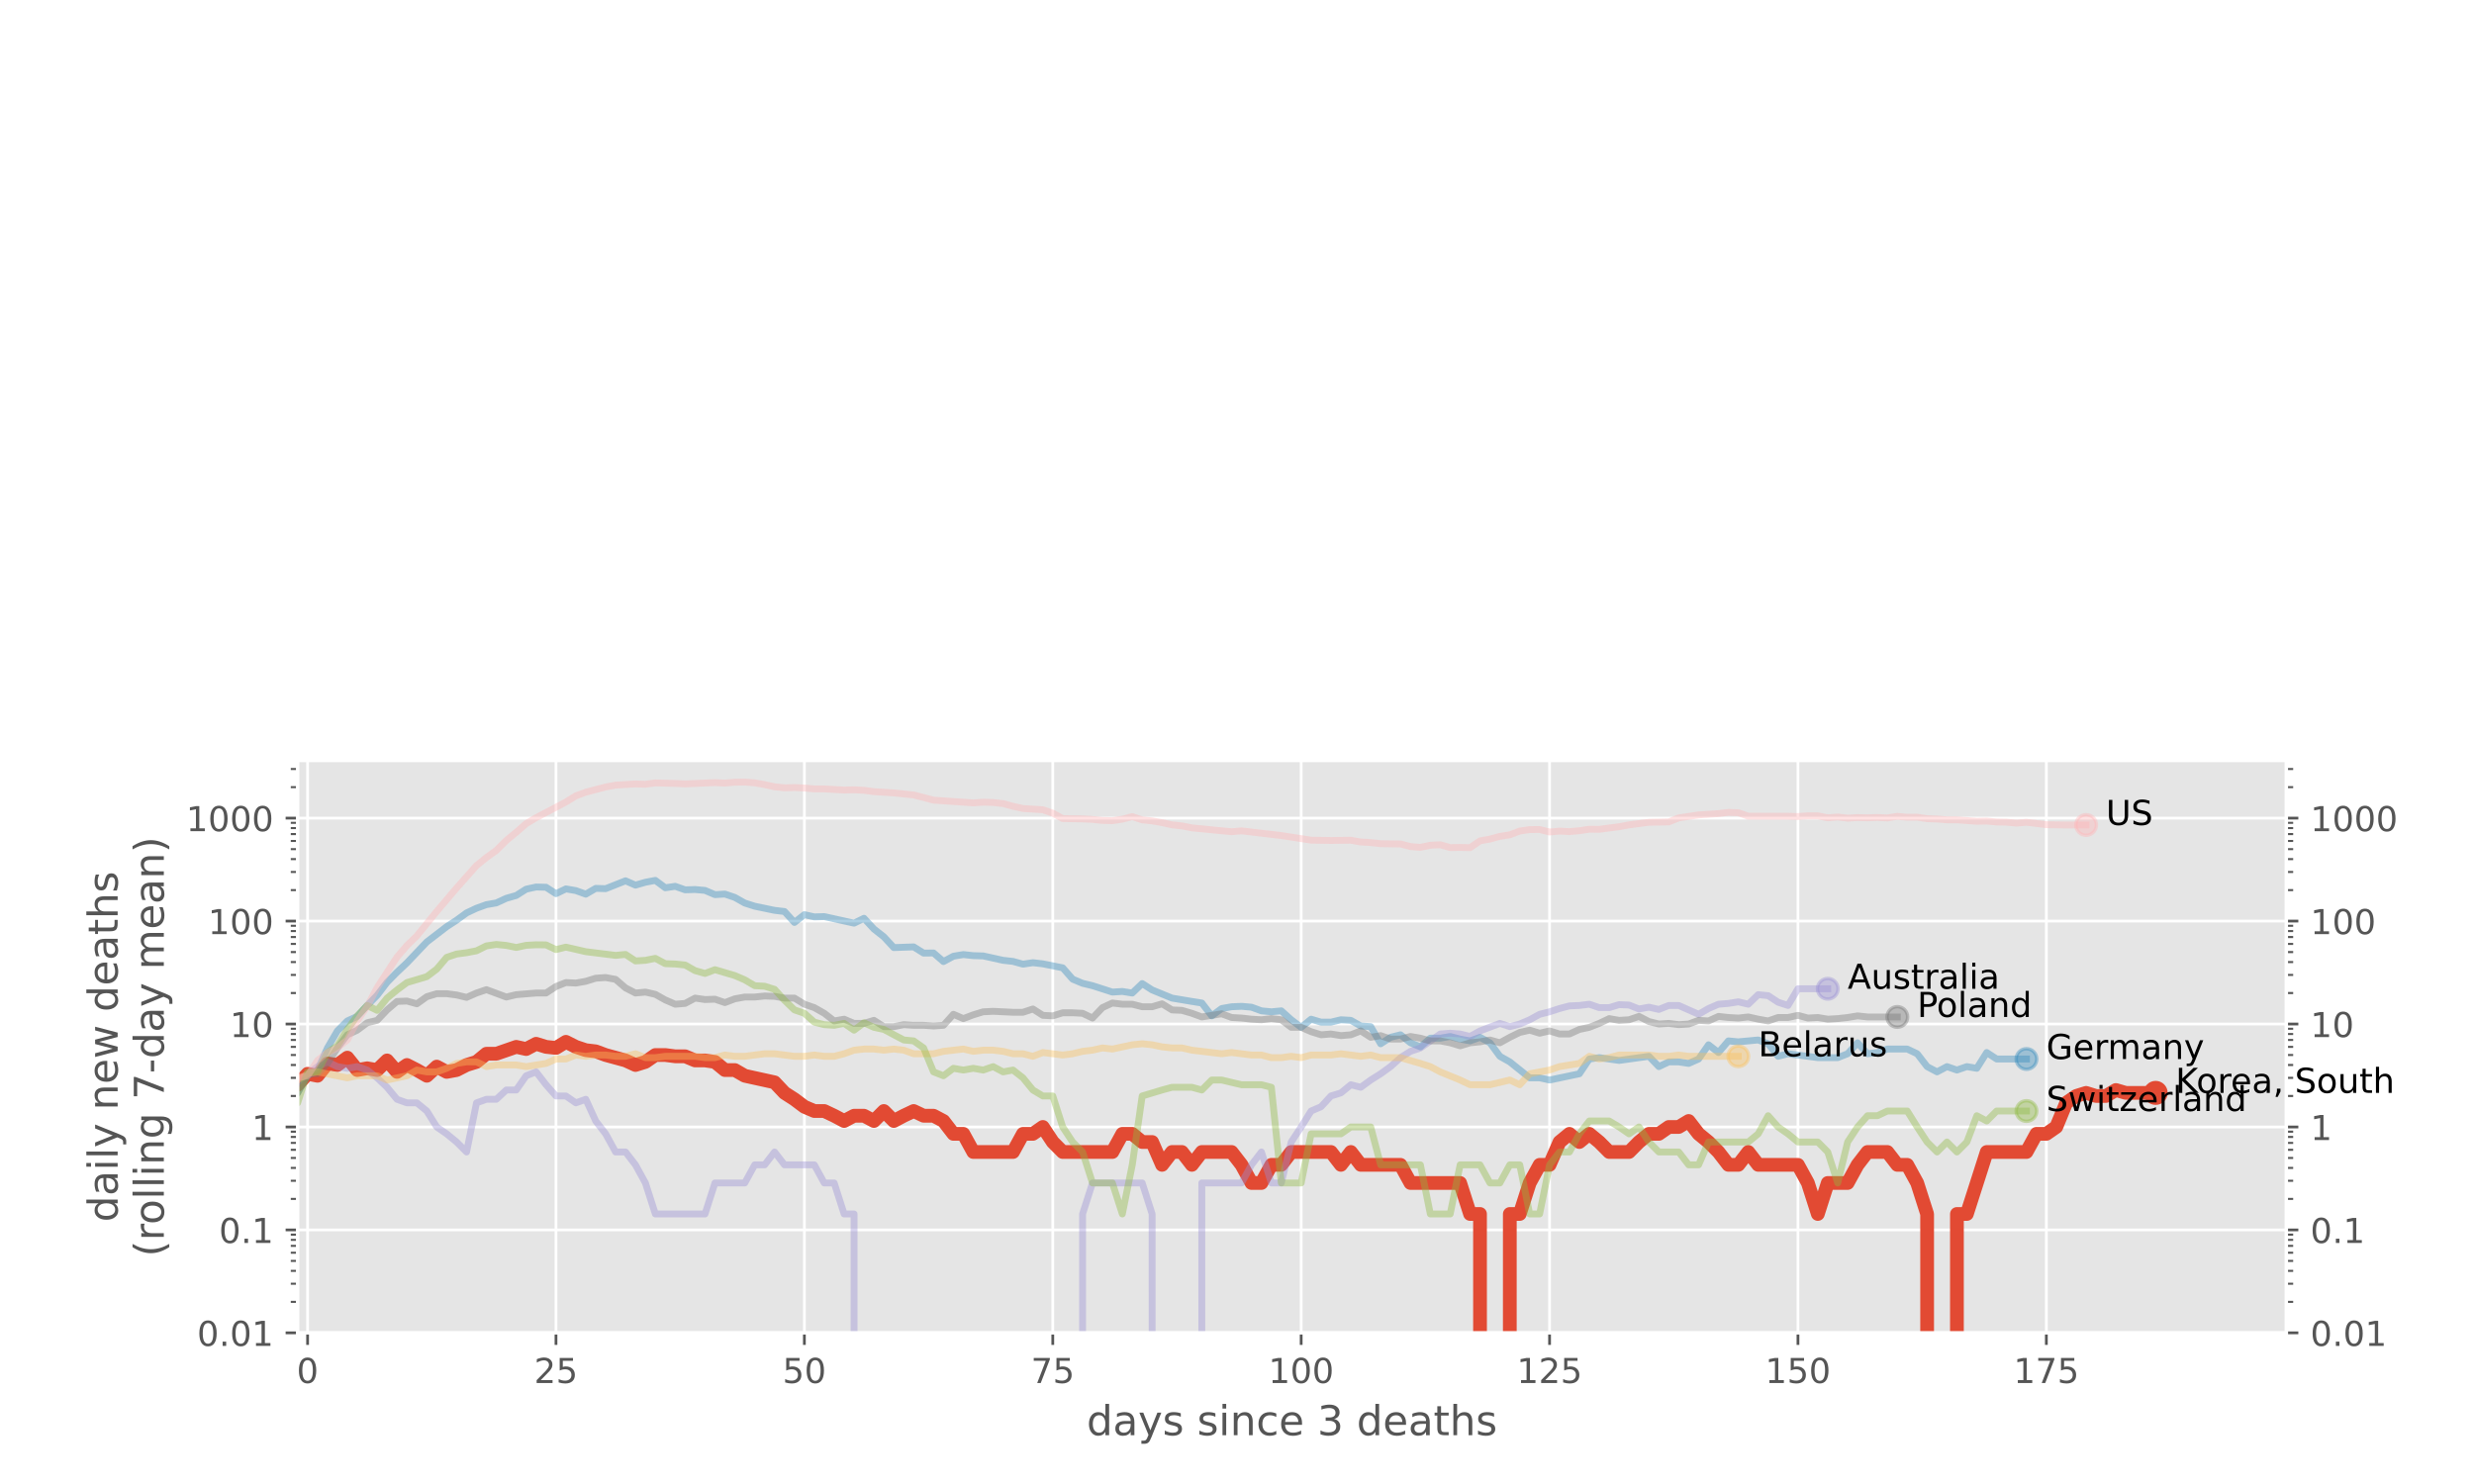 <?xml version="1.0" encoding="utf-8" standalone="no"?>
<!DOCTYPE svg PUBLIC "-//W3C//DTD SVG 1.1//EN"
  "http://www.w3.org/Graphics/SVG/1.1/DTD/svg11.dtd">
<!-- Created with matplotlib (https://matplotlib.org/) -->
<svg height="432pt" version="1.1" viewBox="0 0 720 432" width="720pt" xmlns="http://www.w3.org/2000/svg" xmlns:xlink="http://www.w3.org/1999/xlink">
 <defs>
  <style type="text/css">
*{stroke-linecap:butt;stroke-linejoin:round;}
  </style>
 </defs>
 <g id="figure_1">
  <g id="patch_1">
   <path d="M 0 432 
L 720 432 
L 720 0 
L 0 0 
z
" style="fill:#ffffff;"/>
  </g>
  <g id="axes_1">
   <g id="patch_2">
    <path d="M 86.625 388 
L 665.375 388 
L 665.375 221.379 
L 86.625 221.379 
z
" style="fill:#e5e5e5;"/>
   </g>
   <g id="matplotlib.axis_1">
    <g id="xtick_1">
     <g id="line2d_1">
      <path clip-path="url(#p13e634d7c5)" d="M 89.517 388 
L 89.517 221.379 
" style="fill:none;stroke:#ffffff;stroke-linecap:square;stroke-width:0.8;"/>
     </g>
     <g id="line2d_2">
      <defs>
       <path d="M 0 0 
L 0 3.5 
" id="m41a39b3aac" style="stroke:#555555;stroke-width:0.8;"/>
      </defs>
      <g>
       <use style="fill:#555555;stroke:#555555;stroke-width:0.8;" x="89.517" xlink:href="#m41a39b3aac" y="388"/>
      </g>
     </g>
     <g id="text_1">
      <!-- 0 -->
      <defs>
       <path d="M 31.781 66.406 
Q 24.172 66.406 20.328 58.906 
Q 16.5 51.422 16.5 36.375 
Q 16.5 21.391 20.328 13.891 
Q 24.172 6.391 31.781 6.391 
Q 39.453 6.391 43.281 13.891 
Q 47.125 21.391 47.125 36.375 
Q 47.125 51.422 43.281 58.906 
Q 39.453 66.406 31.781 66.406 
z
M 31.781 74.219 
Q 44.047 74.219 50.516 64.516 
Q 56.984 54.828 56.984 36.375 
Q 56.984 17.969 50.516 8.266 
Q 44.047 -1.422 31.781 -1.422 
Q 19.531 -1.422 13.062 8.266 
Q 6.594 17.969 6.594 36.375 
Q 6.594 54.828 13.062 64.516 
Q 19.531 74.219 31.781 74.219 
z
" id="DejaVuSans-48"/>
      </defs>
      <g style="fill:#555555;" transform="translate(86.335 402.598)scale(0.1 -0.1)">
       <use xlink:href="#DejaVuSans-48"/>
      </g>
     </g>
    </g>
    <g id="xtick_2">
     <g id="line2d_3">
      <path clip-path="url(#p13e634d7c5)" d="M 161.806 388 
L 161.806 221.379 
" style="fill:none;stroke:#ffffff;stroke-linecap:square;stroke-width:0.8;"/>
     </g>
     <g id="line2d_4">
      <g>
       <use style="fill:#555555;stroke:#555555;stroke-width:0.8;" x="161.806" xlink:href="#m41a39b3aac" y="388"/>
      </g>
     </g>
     <g id="text_2">
      <!-- 25 -->
      <defs>
       <path d="M 19.188 8.297 
L 53.609 8.297 
L 53.609 0 
L 7.328 0 
L 7.328 8.297 
Q 12.938 14.109 22.625 23.891 
Q 32.328 33.688 34.812 36.531 
Q 39.547 41.844 41.422 45.531 
Q 43.312 49.219 43.312 52.781 
Q 43.312 58.594 39.234 62.25 
Q 35.156 65.922 28.609 65.922 
Q 23.969 65.922 18.812 64.312 
Q 13.672 62.703 7.812 59.422 
L 7.812 69.391 
Q 13.766 71.781 18.938 73 
Q 24.125 74.219 28.422 74.219 
Q 39.75 74.219 46.484 68.547 
Q 53.219 62.891 53.219 53.422 
Q 53.219 48.922 51.531 44.891 
Q 49.859 40.875 45.406 35.406 
Q 44.188 33.984 37.641 27.219 
Q 31.109 20.453 19.188 8.297 
z
" id="DejaVuSans-50"/>
       <path d="M 10.797 72.906 
L 49.516 72.906 
L 49.516 64.594 
L 19.828 64.594 
L 19.828 46.734 
Q 21.969 47.469 24.109 47.828 
Q 26.266 48.188 28.422 48.188 
Q 40.625 48.188 47.75 41.5 
Q 54.891 34.812 54.891 23.391 
Q 54.891 11.625 47.562 5.094 
Q 40.234 -1.422 26.906 -1.422 
Q 22.312 -1.422 17.547 -0.641 
Q 12.797 0.141 7.719 1.703 
L 7.719 11.625 
Q 12.109 9.234 16.797 8.062 
Q 21.484 6.891 26.703 6.891 
Q 35.156 6.891 40.078 11.328 
Q 45.016 15.766 45.016 23.391 
Q 45.016 31 40.078 35.438 
Q 35.156 39.891 26.703 39.891 
Q 22.75 39.891 18.812 39.016 
Q 14.891 38.141 10.797 36.281 
z
" id="DejaVuSans-53"/>
      </defs>
      <g style="fill:#555555;" transform="translate(155.444 402.598)scale(0.1 -0.1)">
       <use xlink:href="#DejaVuSans-50"/>
       <use x="63.623" xlink:href="#DejaVuSans-53"/>
      </g>
     </g>
    </g>
    <g id="xtick_3">
     <g id="line2d_5">
      <path clip-path="url(#p13e634d7c5)" d="M 234.096 388 
L 234.096 221.379 
" style="fill:none;stroke:#ffffff;stroke-linecap:square;stroke-width:0.8;"/>
     </g>
     <g id="line2d_6">
      <g>
       <use style="fill:#555555;stroke:#555555;stroke-width:0.8;" x="234.096" xlink:href="#m41a39b3aac" y="388"/>
      </g>
     </g>
     <g id="text_3">
      <!-- 50 -->
      <g style="fill:#555555;" transform="translate(227.733 402.598)scale(0.1 -0.1)">
       <use xlink:href="#DejaVuSans-53"/>
       <use x="63.623" xlink:href="#DejaVuSans-48"/>
      </g>
     </g>
    </g>
    <g id="xtick_4">
     <g id="line2d_7">
      <path clip-path="url(#p13e634d7c5)" d="M 306.385 388 
L 306.385 221.379 
" style="fill:none;stroke:#ffffff;stroke-linecap:square;stroke-width:0.8;"/>
     </g>
     <g id="line2d_8">
      <g>
       <use style="fill:#555555;stroke:#555555;stroke-width:0.8;" x="306.385" xlink:href="#m41a39b3aac" y="388"/>
      </g>
     </g>
     <g id="text_4">
      <!-- 75 -->
      <defs>
       <path d="M 8.203 72.906 
L 55.078 72.906 
L 55.078 68.703 
L 28.609 0 
L 18.312 0 
L 43.219 64.594 
L 8.203 64.594 
z
" id="DejaVuSans-55"/>
      </defs>
      <g style="fill:#555555;" transform="translate(300.023 402.598)scale(0.1 -0.1)">
       <use xlink:href="#DejaVuSans-55"/>
       <use x="63.623" xlink:href="#DejaVuSans-53"/>
      </g>
     </g>
    </g>
    <g id="xtick_5">
     <g id="line2d_9">
      <path clip-path="url(#p13e634d7c5)" d="M 378.675 388 
L 378.675 221.379 
" style="fill:none;stroke:#ffffff;stroke-linecap:square;stroke-width:0.8;"/>
     </g>
     <g id="line2d_10">
      <g>
       <use style="fill:#555555;stroke:#555555;stroke-width:0.8;" x="378.675" xlink:href="#m41a39b3aac" y="388"/>
      </g>
     </g>
     <g id="text_5">
      <!-- 100 -->
      <defs>
       <path d="M 12.406 8.297 
L 28.516 8.297 
L 28.516 63.922 
L 10.984 60.406 
L 10.984 69.391 
L 28.422 72.906 
L 38.281 72.906 
L 38.281 8.297 
L 54.391 8.297 
L 54.391 0 
L 12.406 0 
z
" id="DejaVuSans-49"/>
      </defs>
      <g style="fill:#555555;" transform="translate(369.131 402.598)scale(0.1 -0.1)">
       <use xlink:href="#DejaVuSans-49"/>
       <use x="63.623" xlink:href="#DejaVuSans-48"/>
       <use x="127.246" xlink:href="#DejaVuSans-48"/>
      </g>
     </g>
    </g>
    <g id="xtick_6">
     <g id="line2d_11">
      <path clip-path="url(#p13e634d7c5)" d="M 450.964 388 
L 450.964 221.379 
" style="fill:none;stroke:#ffffff;stroke-linecap:square;stroke-width:0.8;"/>
     </g>
     <g id="line2d_12">
      <g>
       <use style="fill:#555555;stroke:#555555;stroke-width:0.8;" x="450.964" xlink:href="#m41a39b3aac" y="388"/>
      </g>
     </g>
     <g id="text_6">
      <!-- 125 -->
      <g style="fill:#555555;" transform="translate(441.42 402.598)scale(0.1 -0.1)">
       <use xlink:href="#DejaVuSans-49"/>
       <use x="63.623" xlink:href="#DejaVuSans-50"/>
       <use x="127.246" xlink:href="#DejaVuSans-53"/>
      </g>
     </g>
    </g>
    <g id="xtick_7">
     <g id="line2d_13">
      <path clip-path="url(#p13e634d7c5)" d="M 523.254 388 
L 523.254 221.379 
" style="fill:none;stroke:#ffffff;stroke-linecap:square;stroke-width:0.8;"/>
     </g>
     <g id="line2d_14">
      <g>
       <use style="fill:#555555;stroke:#555555;stroke-width:0.8;" x="523.254" xlink:href="#m41a39b3aac" y="388"/>
      </g>
     </g>
     <g id="text_7">
      <!-- 150 -->
      <g style="fill:#555555;" transform="translate(513.71 402.598)scale(0.1 -0.1)">
       <use xlink:href="#DejaVuSans-49"/>
       <use x="63.623" xlink:href="#DejaVuSans-53"/>
       <use x="127.246" xlink:href="#DejaVuSans-48"/>
      </g>
     </g>
    </g>
    <g id="xtick_8">
     <g id="line2d_15">
      <path clip-path="url(#p13e634d7c5)" d="M 595.543 388 
L 595.543 221.379 
" style="fill:none;stroke:#ffffff;stroke-linecap:square;stroke-width:0.8;"/>
     </g>
     <g id="line2d_16">
      <g>
       <use style="fill:#555555;stroke:#555555;stroke-width:0.8;" x="595.543" xlink:href="#m41a39b3aac" y="388"/>
      </g>
     </g>
     <g id="text_8">
      <!-- 175 -->
      <g style="fill:#555555;" transform="translate(586 402.598)scale(0.1 -0.1)">
       <use xlink:href="#DejaVuSans-49"/>
       <use x="63.623" xlink:href="#DejaVuSans-55"/>
       <use x="127.246" xlink:href="#DejaVuSans-53"/>
      </g>
     </g>
    </g>
    <g id="text_9">
     <!-- days since 3 deaths -->
     <defs>
      <path d="M 45.406 46.391 
L 45.406 75.984 
L 54.391 75.984 
L 54.391 0 
L 45.406 0 
L 45.406 8.203 
Q 42.578 3.328 38.25 0.953 
Q 33.938 -1.422 27.875 -1.422 
Q 17.969 -1.422 11.734 6.484 
Q 5.516 14.406 5.516 27.297 
Q 5.516 40.188 11.734 48.094 
Q 17.969 56 27.875 56 
Q 33.938 56 38.25 53.625 
Q 42.578 51.266 45.406 46.391 
z
M 14.797 27.297 
Q 14.797 17.391 18.875 11.75 
Q 22.953 6.109 30.078 6.109 
Q 37.203 6.109 41.297 11.75 
Q 45.406 17.391 45.406 27.297 
Q 45.406 37.203 41.297 42.844 
Q 37.203 48.484 30.078 48.484 
Q 22.953 48.484 18.875 42.844 
Q 14.797 37.203 14.797 27.297 
z
" id="DejaVuSans-100"/>
      <path d="M 34.281 27.484 
Q 23.391 27.484 19.188 25 
Q 14.984 22.516 14.984 16.5 
Q 14.984 11.719 18.141 8.906 
Q 21.297 6.109 26.703 6.109 
Q 34.188 6.109 38.703 11.406 
Q 43.219 16.703 43.219 25.484 
L 43.219 27.484 
z
M 52.203 31.203 
L 52.203 0 
L 43.219 0 
L 43.219 8.297 
Q 40.141 3.328 35.547 0.953 
Q 30.953 -1.422 24.312 -1.422 
Q 15.922 -1.422 10.953 3.297 
Q 6 8.016 6 15.922 
Q 6 25.141 12.172 29.828 
Q 18.359 34.516 30.609 34.516 
L 43.219 34.516 
L 43.219 35.406 
Q 43.219 41.609 39.141 45 
Q 35.062 48.391 27.688 48.391 
Q 23 48.391 18.547 47.266 
Q 14.109 46.141 10.016 43.891 
L 10.016 52.203 
Q 14.938 54.109 19.578 55.047 
Q 24.219 56 28.609 56 
Q 40.484 56 46.344 49.844 
Q 52.203 43.703 52.203 31.203 
z
" id="DejaVuSans-97"/>
      <path d="M 32.172 -5.078 
Q 28.375 -14.844 24.75 -17.812 
Q 21.141 -20.797 15.094 -20.797 
L 7.906 -20.797 
L 7.906 -13.281 
L 13.188 -13.281 
Q 16.891 -13.281 18.938 -11.516 
Q 21 -9.766 23.484 -3.219 
L 25.094 0.875 
L 2.984 54.688 
L 12.5 54.688 
L 29.594 11.922 
L 46.688 54.688 
L 56.203 54.688 
z
" id="DejaVuSans-121"/>
      <path d="M 44.281 53.078 
L 44.281 44.578 
Q 40.484 46.531 36.375 47.5 
Q 32.281 48.484 27.875 48.484 
Q 21.188 48.484 17.844 46.438 
Q 14.5 44.391 14.5 40.281 
Q 14.5 37.156 16.891 35.375 
Q 19.281 33.594 26.516 31.984 
L 29.594 31.297 
Q 39.156 29.25 43.188 25.516 
Q 47.219 21.781 47.219 15.094 
Q 47.219 7.469 41.188 3.016 
Q 35.156 -1.422 24.609 -1.422 
Q 20.219 -1.422 15.453 -0.562 
Q 10.688 0.297 5.422 2 
L 5.422 11.281 
Q 10.406 8.688 15.234 7.391 
Q 20.062 6.109 24.812 6.109 
Q 31.156 6.109 34.562 8.281 
Q 37.984 10.453 37.984 14.406 
Q 37.984 18.062 35.516 20.016 
Q 33.062 21.969 24.703 23.781 
L 21.578 24.516 
Q 13.234 26.266 9.516 29.906 
Q 5.812 33.547 5.812 39.891 
Q 5.812 47.609 11.281 51.797 
Q 16.75 56 26.812 56 
Q 31.781 56 36.172 55.266 
Q 40.578 54.547 44.281 53.078 
z
" id="DejaVuSans-115"/>
      <path id="DejaVuSans-32"/>
      <path d="M 9.422 54.688 
L 18.406 54.688 
L 18.406 0 
L 9.422 0 
z
M 9.422 75.984 
L 18.406 75.984 
L 18.406 64.594 
L 9.422 64.594 
z
" id="DejaVuSans-105"/>
      <path d="M 54.891 33.016 
L 54.891 0 
L 45.906 0 
L 45.906 32.719 
Q 45.906 40.484 42.875 44.328 
Q 39.844 48.188 33.797 48.188 
Q 26.516 48.188 22.312 43.547 
Q 18.109 38.922 18.109 30.906 
L 18.109 0 
L 9.078 0 
L 9.078 54.688 
L 18.109 54.688 
L 18.109 46.188 
Q 21.344 51.125 25.703 53.562 
Q 30.078 56 35.797 56 
Q 45.219 56 50.047 50.172 
Q 54.891 44.344 54.891 33.016 
z
" id="DejaVuSans-110"/>
      <path d="M 48.781 52.594 
L 48.781 44.188 
Q 44.969 46.297 41.141 47.344 
Q 37.312 48.391 33.406 48.391 
Q 24.656 48.391 19.812 42.844 
Q 14.984 37.312 14.984 27.297 
Q 14.984 17.281 19.812 11.734 
Q 24.656 6.203 33.406 6.203 
Q 37.312 6.203 41.141 7.25 
Q 44.969 8.297 48.781 10.406 
L 48.781 2.094 
Q 45.016 0.344 40.984 -0.531 
Q 36.969 -1.422 32.422 -1.422 
Q 20.062 -1.422 12.781 6.344 
Q 5.516 14.109 5.516 27.297 
Q 5.516 40.672 12.859 48.328 
Q 20.219 56 33.016 56 
Q 37.156 56 41.109 55.141 
Q 45.062 54.297 48.781 52.594 
z
" id="DejaVuSans-99"/>
      <path d="M 56.203 29.594 
L 56.203 25.203 
L 14.891 25.203 
Q 15.484 15.922 20.484 11.062 
Q 25.484 6.203 34.422 6.203 
Q 39.594 6.203 44.453 7.469 
Q 49.312 8.734 54.109 11.281 
L 54.109 2.781 
Q 49.266 0.734 44.188 -0.344 
Q 39.109 -1.422 33.891 -1.422 
Q 20.797 -1.422 13.156 6.188 
Q 5.516 13.812 5.516 26.812 
Q 5.516 40.234 12.766 48.109 
Q 20.016 56 32.328 56 
Q 43.359 56 49.781 48.891 
Q 56.203 41.797 56.203 29.594 
z
M 47.219 32.234 
Q 47.125 39.594 43.094 43.984 
Q 39.062 48.391 32.422 48.391 
Q 24.906 48.391 20.391 44.141 
Q 15.875 39.891 15.188 32.172 
z
" id="DejaVuSans-101"/>
      <path d="M 40.578 39.312 
Q 47.656 37.797 51.625 33 
Q 55.609 28.219 55.609 21.188 
Q 55.609 10.406 48.188 4.484 
Q 40.766 -1.422 27.094 -1.422 
Q 22.516 -1.422 17.656 -0.516 
Q 12.797 0.391 7.625 2.203 
L 7.625 11.719 
Q 11.719 9.328 16.594 8.109 
Q 21.484 6.891 26.812 6.891 
Q 36.078 6.891 40.938 10.547 
Q 45.797 14.203 45.797 21.188 
Q 45.797 27.641 41.281 31.266 
Q 36.766 34.906 28.719 34.906 
L 20.219 34.906 
L 20.219 43.016 
L 29.109 43.016 
Q 36.375 43.016 40.234 45.922 
Q 44.094 48.828 44.094 54.297 
Q 44.094 59.906 40.109 62.906 
Q 36.141 65.922 28.719 65.922 
Q 24.656 65.922 20.016 65.031 
Q 15.375 64.156 9.812 62.312 
L 9.812 71.094 
Q 15.438 72.656 20.344 73.438 
Q 25.25 74.219 29.594 74.219 
Q 40.828 74.219 47.359 69.109 
Q 53.906 64.016 53.906 55.328 
Q 53.906 49.266 50.438 45.094 
Q 46.969 40.922 40.578 39.312 
z
" id="DejaVuSans-51"/>
      <path d="M 18.312 70.219 
L 18.312 54.688 
L 36.812 54.688 
L 36.812 47.703 
L 18.312 47.703 
L 18.312 18.016 
Q 18.312 11.328 20.141 9.422 
Q 21.969 7.516 27.594 7.516 
L 36.812 7.516 
L 36.812 0 
L 27.594 0 
Q 17.188 0 13.234 3.875 
Q 9.281 7.766 9.281 18.016 
L 9.281 47.703 
L 2.688 47.703 
L 2.688 54.688 
L 9.281 54.688 
L 9.281 70.219 
z
" id="DejaVuSans-116"/>
      <path d="M 54.891 33.016 
L 54.891 0 
L 45.906 0 
L 45.906 32.719 
Q 45.906 40.484 42.875 44.328 
Q 39.844 48.188 33.797 48.188 
Q 26.516 48.188 22.312 43.547 
Q 18.109 38.922 18.109 30.906 
L 18.109 0 
L 9.078 0 
L 9.078 75.984 
L 18.109 75.984 
L 18.109 46.188 
Q 21.344 51.125 25.703 53.562 
Q 30.078 56 35.797 56 
Q 45.219 56 50.047 50.172 
Q 54.891 44.344 54.891 33.016 
z
" id="DejaVuSans-104"/>
     </defs>
     <g style="fill:#555555;" transform="translate(316.255 417.796)scale(0.12 -0.12)">
      <use xlink:href="#DejaVuSans-100"/>
      <use x="63.477" xlink:href="#DejaVuSans-97"/>
      <use x="124.756" xlink:href="#DejaVuSans-121"/>
      <use x="183.936" xlink:href="#DejaVuSans-115"/>
      <use x="236.035" xlink:href="#DejaVuSans-32"/>
      <use x="267.822" xlink:href="#DejaVuSans-115"/>
      <use x="319.922" xlink:href="#DejaVuSans-105"/>
      <use x="347.705" xlink:href="#DejaVuSans-110"/>
      <use x="411.084" xlink:href="#DejaVuSans-99"/>
      <use x="466.064" xlink:href="#DejaVuSans-101"/>
      <use x="527.588" xlink:href="#DejaVuSans-32"/>
      <use x="559.375" xlink:href="#DejaVuSans-51"/>
      <use x="622.998" xlink:href="#DejaVuSans-32"/>
      <use x="654.785" xlink:href="#DejaVuSans-100"/>
      <use x="718.262" xlink:href="#DejaVuSans-101"/>
      <use x="779.785" xlink:href="#DejaVuSans-97"/>
      <use x="841.064" xlink:href="#DejaVuSans-116"/>
      <use x="880.273" xlink:href="#DejaVuSans-104"/>
      <use x="943.652" xlink:href="#DejaVuSans-115"/>
     </g>
    </g>
   </g>
   <g id="matplotlib.axis_2">
    <g id="ytick_1">
     <g id="line2d_17">
      <path clip-path="url(#p13e634d7c5)" d="M 86.625 388 
L 665.375 388 
" style="fill:none;stroke:#ffffff;stroke-linecap:square;stroke-width:0.8;"/>
     </g>
     <g id="line2d_18">
      <defs>
       <path d="M 0 0 
L -3.5 0 
" id="m2c02b7698b" style="stroke:#555555;stroke-width:0.8;"/>
      </defs>
      <g>
       <use style="fill:#555555;stroke:#555555;stroke-width:0.8;" x="86.625" xlink:href="#m2c02b7698b" y="388"/>
      </g>
     </g>
     <g id="line2d_19">
      <defs>
       <path d="M 0 0 
L 3.5 0 
" id="m9631c21204" style="stroke:#555555;stroke-width:0.8;"/>
      </defs>
      <g>
       <use style="fill:#555555;stroke:#555555;stroke-width:0.8;" x="665.375" xlink:href="#m9631c21204" y="388"/>
      </g>
     </g>
     <g id="text_10">
      <!-- 0.01 -->
      <defs>
       <path d="M 10.688 12.406 
L 21 12.406 
L 21 0 
L 10.688 0 
z
" id="DejaVuSans-46"/>
      </defs>
      <g style="fill:#555555;" transform="translate(57.359 391.799)scale(0.1 -0.1)">
       <use xlink:href="#DejaVuSans-48"/>
       <use x="63.623" xlink:href="#DejaVuSans-46"/>
       <use x="95.41" xlink:href="#DejaVuSans-48"/>
       <use x="159.033" xlink:href="#DejaVuSans-49"/>
      </g>
     </g>
     <g id="text_11">
      <!-- 0.01 -->
      <g style="fill:#555555;" transform="translate(672.375 391.799)scale(0.1 -0.1)">
       <use xlink:href="#DejaVuSans-48"/>
       <use x="63.623" xlink:href="#DejaVuSans-46"/>
       <use x="95.41" xlink:href="#DejaVuSans-48"/>
       <use x="159.033" xlink:href="#DejaVuSans-49"/>
      </g>
     </g>
    </g>
    <g id="ytick_2">
     <g id="line2d_20">
      <path clip-path="url(#p13e634d7c5)" d="M 86.625 358.033 
L 665.375 358.033 
" style="fill:none;stroke:#ffffff;stroke-linecap:square;stroke-width:0.8;"/>
     </g>
     <g id="line2d_21">
      <g>
       <use style="fill:#555555;stroke:#555555;stroke-width:0.8;" x="86.625" xlink:href="#m2c02b7698b" y="358.033"/>
      </g>
     </g>
     <g id="line2d_22">
      <g>
       <use style="fill:#555555;stroke:#555555;stroke-width:0.8;" x="665.375" xlink:href="#m9631c21204" y="358.033"/>
      </g>
     </g>
     <g id="text_12">
      <!-- 0.1 -->
      <g style="fill:#555555;" transform="translate(63.722 361.832)scale(0.1 -0.1)">
       <use xlink:href="#DejaVuSans-48"/>
       <use x="63.623" xlink:href="#DejaVuSans-46"/>
       <use x="95.41" xlink:href="#DejaVuSans-49"/>
      </g>
     </g>
     <g id="text_13">
      <!-- 0.1 -->
      <g style="fill:#555555;" transform="translate(672.375 361.832)scale(0.1 -0.1)">
       <use xlink:href="#DejaVuSans-48"/>
       <use x="63.623" xlink:href="#DejaVuSans-46"/>
       <use x="95.41" xlink:href="#DejaVuSans-49"/>
      </g>
     </g>
    </g>
    <g id="ytick_3">
     <g id="line2d_23">
      <path clip-path="url(#p13e634d7c5)" d="M 86.625 328.065 
L 665.375 328.065 
" style="fill:none;stroke:#ffffff;stroke-linecap:square;stroke-width:0.8;"/>
     </g>
     <g id="line2d_24">
      <g>
       <use style="fill:#555555;stroke:#555555;stroke-width:0.8;" x="86.625" xlink:href="#m2c02b7698b" y="328.065"/>
      </g>
     </g>
     <g id="line2d_25">
      <g>
       <use style="fill:#555555;stroke:#555555;stroke-width:0.8;" x="665.375" xlink:href="#m9631c21204" y="328.065"/>
      </g>
     </g>
     <g id="text_14">
      <!-- 1 -->
      <g style="fill:#555555;" transform="translate(73.263 331.864)scale(0.1 -0.1)">
       <use xlink:href="#DejaVuSans-49"/>
      </g>
     </g>
     <g id="text_15">
      <!-- 1 -->
      <g style="fill:#555555;" transform="translate(672.375 331.864)scale(0.1 -0.1)">
       <use xlink:href="#DejaVuSans-49"/>
      </g>
     </g>
    </g>
    <g id="ytick_4">
     <g id="line2d_26">
      <path clip-path="url(#p13e634d7c5)" d="M 86.625 298.098 
L 665.375 298.098 
" style="fill:none;stroke:#ffffff;stroke-linecap:square;stroke-width:0.8;"/>
     </g>
     <g id="line2d_27">
      <g>
       <use style="fill:#555555;stroke:#555555;stroke-width:0.8;" x="86.625" xlink:href="#m2c02b7698b" y="298.098"/>
      </g>
     </g>
     <g id="line2d_28">
      <g>
       <use style="fill:#555555;stroke:#555555;stroke-width:0.8;" x="665.375" xlink:href="#m9631c21204" y="298.098"/>
      </g>
     </g>
     <g id="text_16">
      <!-- 10 -->
      <g style="fill:#555555;" transform="translate(66.9 301.897)scale(0.1 -0.1)">
       <use xlink:href="#DejaVuSans-49"/>
       <use x="63.623" xlink:href="#DejaVuSans-48"/>
      </g>
     </g>
     <g id="text_17">
      <!-- 10 -->
      <g style="fill:#555555;" transform="translate(672.375 301.897)scale(0.1 -0.1)">
       <use xlink:href="#DejaVuSans-49"/>
       <use x="63.623" xlink:href="#DejaVuSans-48"/>
      </g>
     </g>
    </g>
    <g id="ytick_5">
     <g id="line2d_29">
      <path clip-path="url(#p13e634d7c5)" d="M 86.625 268.13 
L 665.375 268.13 
" style="fill:none;stroke:#ffffff;stroke-linecap:square;stroke-width:0.8;"/>
     </g>
     <g id="line2d_30">
      <g>
       <use style="fill:#555555;stroke:#555555;stroke-width:0.8;" x="86.625" xlink:href="#m2c02b7698b" y="268.13"/>
      </g>
     </g>
     <g id="line2d_31">
      <g>
       <use style="fill:#555555;stroke:#555555;stroke-width:0.8;" x="665.375" xlink:href="#m9631c21204" y="268.13"/>
      </g>
     </g>
     <g id="text_18">
      <!-- 100 -->
      <g style="fill:#555555;" transform="translate(60.538 271.93)scale(0.1 -0.1)">
       <use xlink:href="#DejaVuSans-49"/>
       <use x="63.623" xlink:href="#DejaVuSans-48"/>
       <use x="127.246" xlink:href="#DejaVuSans-48"/>
      </g>
     </g>
     <g id="text_19">
      <!-- 100 -->
      <g style="fill:#555555;" transform="translate(672.375 271.93)scale(0.1 -0.1)">
       <use xlink:href="#DejaVuSans-49"/>
       <use x="63.623" xlink:href="#DejaVuSans-48"/>
       <use x="127.246" xlink:href="#DejaVuSans-48"/>
      </g>
     </g>
    </g>
    <g id="ytick_6">
     <g id="line2d_32">
      <path clip-path="url(#p13e634d7c5)" d="M 86.625 238.163 
L 665.375 238.163 
" style="fill:none;stroke:#ffffff;stroke-linecap:square;stroke-width:0.8;"/>
     </g>
     <g id="line2d_33">
      <g>
       <use style="fill:#555555;stroke:#555555;stroke-width:0.8;" x="86.625" xlink:href="#m2c02b7698b" y="238.163"/>
      </g>
     </g>
     <g id="line2d_34">
      <g>
       <use style="fill:#555555;stroke:#555555;stroke-width:0.8;" x="665.375" xlink:href="#m9631c21204" y="238.163"/>
      </g>
     </g>
     <g id="text_20">
      <!-- 1000 -->
      <g style="fill:#555555;" transform="translate(54.175 241.962)scale(0.1 -0.1)">
       <use xlink:href="#DejaVuSans-49"/>
       <use x="63.623" xlink:href="#DejaVuSans-48"/>
       <use x="127.246" xlink:href="#DejaVuSans-48"/>
       <use x="190.869" xlink:href="#DejaVuSans-48"/>
      </g>
     </g>
     <g id="text_21">
      <!-- 1000 -->
      <g style="fill:#555555;" transform="translate(672.375 241.962)scale(0.1 -0.1)">
       <use xlink:href="#DejaVuSans-49"/>
       <use x="63.623" xlink:href="#DejaVuSans-48"/>
       <use x="127.246" xlink:href="#DejaVuSans-48"/>
       <use x="190.869" xlink:href="#DejaVuSans-48"/>
      </g>
     </g>
    </g>
    <g id="ytick_7">
     <g id="line2d_35">
      <defs>
       <path d="M 0 0 
L -2 0 
" id="m4f2d96ae2b" style="stroke:#555555;stroke-width:0.6;"/>
      </defs>
      <g>
       <use style="fill:#555555;stroke:#555555;stroke-width:0.6;" x="86.625" xlink:href="#m4f2d96ae2b" y="378.979"/>
      </g>
     </g>
     <g id="line2d_36">
      <defs>
       <path d="M 0 0 
L 2 0 
" id="m7a9fbc6b91" style="stroke:#555555;stroke-width:0.6;"/>
      </defs>
      <g>
       <use style="fill:#555555;stroke:#555555;stroke-width:0.6;" x="665.375" xlink:href="#m7a9fbc6b91" y="378.979"/>
      </g>
     </g>
    </g>
    <g id="ytick_8">
     <g id="line2d_37">
      <g>
       <use style="fill:#555555;stroke:#555555;stroke-width:0.6;" x="86.625" xlink:href="#m4f2d96ae2b" y="373.702"/>
      </g>
     </g>
     <g id="line2d_38">
      <g>
       <use style="fill:#555555;stroke:#555555;stroke-width:0.6;" x="665.375" xlink:href="#m7a9fbc6b91" y="373.702"/>
      </g>
     </g>
    </g>
    <g id="ytick_9">
     <g id="line2d_39">
      <g>
       <use style="fill:#555555;stroke:#555555;stroke-width:0.6;" x="86.625" xlink:href="#m4f2d96ae2b" y="369.958"/>
      </g>
     </g>
     <g id="line2d_40">
      <g>
       <use style="fill:#555555;stroke:#555555;stroke-width:0.6;" x="665.375" xlink:href="#m7a9fbc6b91" y="369.958"/>
      </g>
     </g>
    </g>
    <g id="ytick_10">
     <g id="line2d_41">
      <g>
       <use style="fill:#555555;stroke:#555555;stroke-width:0.6;" x="86.625" xlink:href="#m4f2d96ae2b" y="367.054"/>
      </g>
     </g>
     <g id="line2d_42">
      <g>
       <use style="fill:#555555;stroke:#555555;stroke-width:0.6;" x="665.375" xlink:href="#m7a9fbc6b91" y="367.054"/>
      </g>
     </g>
    </g>
    <g id="ytick_11">
     <g id="line2d_43">
      <g>
       <use style="fill:#555555;stroke:#555555;stroke-width:0.6;" x="86.625" xlink:href="#m4f2d96ae2b" y="364.681"/>
      </g>
     </g>
     <g id="line2d_44">
      <g>
       <use style="fill:#555555;stroke:#555555;stroke-width:0.6;" x="665.375" xlink:href="#m7a9fbc6b91" y="364.681"/>
      </g>
     </g>
    </g>
    <g id="ytick_12">
     <g id="line2d_45">
      <g>
       <use style="fill:#555555;stroke:#555555;stroke-width:0.6;" x="86.625" xlink:href="#m4f2d96ae2b" y="362.675"/>
      </g>
     </g>
     <g id="line2d_46">
      <g>
       <use style="fill:#555555;stroke:#555555;stroke-width:0.6;" x="665.375" xlink:href="#m7a9fbc6b91" y="362.675"/>
      </g>
     </g>
    </g>
    <g id="ytick_13">
     <g id="line2d_47">
      <g>
       <use style="fill:#555555;stroke:#555555;stroke-width:0.6;" x="86.625" xlink:href="#m4f2d96ae2b" y="360.937"/>
      </g>
     </g>
     <g id="line2d_48">
      <g>
       <use style="fill:#555555;stroke:#555555;stroke-width:0.6;" x="665.375" xlink:href="#m7a9fbc6b91" y="360.937"/>
      </g>
     </g>
    </g>
    <g id="ytick_14">
     <g id="line2d_49">
      <g>
       <use style="fill:#555555;stroke:#555555;stroke-width:0.6;" x="86.625" xlink:href="#m4f2d96ae2b" y="359.404"/>
      </g>
     </g>
     <g id="line2d_50">
      <g>
       <use style="fill:#555555;stroke:#555555;stroke-width:0.6;" x="665.375" xlink:href="#m7a9fbc6b91" y="359.404"/>
      </g>
     </g>
    </g>
    <g id="ytick_15">
     <g id="line2d_51">
      <g>
       <use style="fill:#555555;stroke:#555555;stroke-width:0.6;" x="86.625" xlink:href="#m4f2d96ae2b" y="349.011"/>
      </g>
     </g>
     <g id="line2d_52">
      <g>
       <use style="fill:#555555;stroke:#555555;stroke-width:0.6;" x="665.375" xlink:href="#m7a9fbc6b91" y="349.011"/>
      </g>
     </g>
    </g>
    <g id="ytick_16">
     <g id="line2d_53">
      <g>
       <use style="fill:#555555;stroke:#555555;stroke-width:0.6;" x="86.625" xlink:href="#m4f2d96ae2b" y="343.734"/>
      </g>
     </g>
     <g id="line2d_54">
      <g>
       <use style="fill:#555555;stroke:#555555;stroke-width:0.6;" x="665.375" xlink:href="#m7a9fbc6b91" y="343.734"/>
      </g>
     </g>
    </g>
    <g id="ytick_17">
     <g id="line2d_55">
      <g>
       <use style="fill:#555555;stroke:#555555;stroke-width:0.6;" x="86.625" xlink:href="#m4f2d96ae2b" y="339.99"/>
      </g>
     </g>
     <g id="line2d_56">
      <g>
       <use style="fill:#555555;stroke:#555555;stroke-width:0.6;" x="665.375" xlink:href="#m7a9fbc6b91" y="339.99"/>
      </g>
     </g>
    </g>
    <g id="ytick_18">
     <g id="line2d_57">
      <g>
       <use style="fill:#555555;stroke:#555555;stroke-width:0.6;" x="86.625" xlink:href="#m4f2d96ae2b" y="337.086"/>
      </g>
     </g>
     <g id="line2d_58">
      <g>
       <use style="fill:#555555;stroke:#555555;stroke-width:0.6;" x="665.375" xlink:href="#m7a9fbc6b91" y="337.086"/>
      </g>
     </g>
    </g>
    <g id="ytick_19">
     <g id="line2d_59">
      <g>
       <use style="fill:#555555;stroke:#555555;stroke-width:0.6;" x="86.625" xlink:href="#m4f2d96ae2b" y="334.713"/>
      </g>
     </g>
     <g id="line2d_60">
      <g>
       <use style="fill:#555555;stroke:#555555;stroke-width:0.6;" x="665.375" xlink:href="#m7a9fbc6b91" y="334.713"/>
      </g>
     </g>
    </g>
    <g id="ytick_20">
     <g id="line2d_61">
      <g>
       <use style="fill:#555555;stroke:#555555;stroke-width:0.6;" x="86.625" xlink:href="#m4f2d96ae2b" y="332.707"/>
      </g>
     </g>
     <g id="line2d_62">
      <g>
       <use style="fill:#555555;stroke:#555555;stroke-width:0.6;" x="665.375" xlink:href="#m7a9fbc6b91" y="332.707"/>
      </g>
     </g>
    </g>
    <g id="ytick_21">
     <g id="line2d_63">
      <g>
       <use style="fill:#555555;stroke:#555555;stroke-width:0.6;" x="86.625" xlink:href="#m4f2d96ae2b" y="330.969"/>
      </g>
     </g>
     <g id="line2d_64">
      <g>
       <use style="fill:#555555;stroke:#555555;stroke-width:0.6;" x="665.375" xlink:href="#m7a9fbc6b91" y="330.969"/>
      </g>
     </g>
    </g>
    <g id="ytick_22">
     <g id="line2d_65">
      <g>
       <use style="fill:#555555;stroke:#555555;stroke-width:0.6;" x="86.625" xlink:href="#m4f2d96ae2b" y="329.436"/>
      </g>
     </g>
     <g id="line2d_66">
      <g>
       <use style="fill:#555555;stroke:#555555;stroke-width:0.6;" x="665.375" xlink:href="#m7a9fbc6b91" y="329.436"/>
      </g>
     </g>
    </g>
    <g id="ytick_23">
     <g id="line2d_67">
      <g>
       <use style="fill:#555555;stroke:#555555;stroke-width:0.6;" x="86.625" xlink:href="#m4f2d96ae2b" y="319.044"/>
      </g>
     </g>
     <g id="line2d_68">
      <g>
       <use style="fill:#555555;stroke:#555555;stroke-width:0.6;" x="665.375" xlink:href="#m7a9fbc6b91" y="319.044"/>
      </g>
     </g>
    </g>
    <g id="ytick_24">
     <g id="line2d_69">
      <g>
       <use style="fill:#555555;stroke:#555555;stroke-width:0.6;" x="86.625" xlink:href="#m4f2d96ae2b" y="313.767"/>
      </g>
     </g>
     <g id="line2d_70">
      <g>
       <use style="fill:#555555;stroke:#555555;stroke-width:0.6;" x="665.375" xlink:href="#m7a9fbc6b91" y="313.767"/>
      </g>
     </g>
    </g>
    <g id="ytick_25">
     <g id="line2d_71">
      <g>
       <use style="fill:#555555;stroke:#555555;stroke-width:0.6;" x="86.625" xlink:href="#m4f2d96ae2b" y="310.023"/>
      </g>
     </g>
     <g id="line2d_72">
      <g>
       <use style="fill:#555555;stroke:#555555;stroke-width:0.6;" x="665.375" xlink:href="#m7a9fbc6b91" y="310.023"/>
      </g>
     </g>
    </g>
    <g id="ytick_26">
     <g id="line2d_73">
      <g>
       <use style="fill:#555555;stroke:#555555;stroke-width:0.6;" x="86.625" xlink:href="#m4f2d96ae2b" y="307.119"/>
      </g>
     </g>
     <g id="line2d_74">
      <g>
       <use style="fill:#555555;stroke:#555555;stroke-width:0.6;" x="665.375" xlink:href="#m7a9fbc6b91" y="307.119"/>
      </g>
     </g>
    </g>
    <g id="ytick_27">
     <g id="line2d_75">
      <g>
       <use style="fill:#555555;stroke:#555555;stroke-width:0.6;" x="86.625" xlink:href="#m4f2d96ae2b" y="304.746"/>
      </g>
     </g>
     <g id="line2d_76">
      <g>
       <use style="fill:#555555;stroke:#555555;stroke-width:0.6;" x="665.375" xlink:href="#m7a9fbc6b91" y="304.746"/>
      </g>
     </g>
    </g>
    <g id="ytick_28">
     <g id="line2d_77">
      <g>
       <use style="fill:#555555;stroke:#555555;stroke-width:0.6;" x="86.625" xlink:href="#m4f2d96ae2b" y="302.74"/>
      </g>
     </g>
     <g id="line2d_78">
      <g>
       <use style="fill:#555555;stroke:#555555;stroke-width:0.6;" x="665.375" xlink:href="#m7a9fbc6b91" y="302.74"/>
      </g>
     </g>
    </g>
    <g id="ytick_29">
     <g id="line2d_79">
      <g>
       <use style="fill:#555555;stroke:#555555;stroke-width:0.6;" x="86.625" xlink:href="#m4f2d96ae2b" y="301.002"/>
      </g>
     </g>
     <g id="line2d_80">
      <g>
       <use style="fill:#555555;stroke:#555555;stroke-width:0.6;" x="665.375" xlink:href="#m7a9fbc6b91" y="301.002"/>
      </g>
     </g>
    </g>
    <g id="ytick_30">
     <g id="line2d_81">
      <g>
       <use style="fill:#555555;stroke:#555555;stroke-width:0.6;" x="86.625" xlink:href="#m4f2d96ae2b" y="299.469"/>
      </g>
     </g>
     <g id="line2d_82">
      <g>
       <use style="fill:#555555;stroke:#555555;stroke-width:0.6;" x="665.375" xlink:href="#m7a9fbc6b91" y="299.469"/>
      </g>
     </g>
    </g>
    <g id="ytick_31">
     <g id="line2d_83">
      <g>
       <use style="fill:#555555;stroke:#555555;stroke-width:0.6;" x="86.625" xlink:href="#m4f2d96ae2b" y="289.077"/>
      </g>
     </g>
     <g id="line2d_84">
      <g>
       <use style="fill:#555555;stroke:#555555;stroke-width:0.6;" x="665.375" xlink:href="#m7a9fbc6b91" y="289.077"/>
      </g>
     </g>
    </g>
    <g id="ytick_32">
     <g id="line2d_85">
      <g>
       <use style="fill:#555555;stroke:#555555;stroke-width:0.6;" x="86.625" xlink:href="#m4f2d96ae2b" y="283.8"/>
      </g>
     </g>
     <g id="line2d_86">
      <g>
       <use style="fill:#555555;stroke:#555555;stroke-width:0.6;" x="665.375" xlink:href="#m7a9fbc6b91" y="283.8"/>
      </g>
     </g>
    </g>
    <g id="ytick_33">
     <g id="line2d_87">
      <g>
       <use style="fill:#555555;stroke:#555555;stroke-width:0.6;" x="86.625" xlink:href="#m4f2d96ae2b" y="280.056"/>
      </g>
     </g>
     <g id="line2d_88">
      <g>
       <use style="fill:#555555;stroke:#555555;stroke-width:0.6;" x="665.375" xlink:href="#m7a9fbc6b91" y="280.056"/>
      </g>
     </g>
    </g>
    <g id="ytick_34">
     <g id="line2d_89">
      <g>
       <use style="fill:#555555;stroke:#555555;stroke-width:0.6;" x="86.625" xlink:href="#m4f2d96ae2b" y="277.151"/>
      </g>
     </g>
     <g id="line2d_90">
      <g>
       <use style="fill:#555555;stroke:#555555;stroke-width:0.6;" x="665.375" xlink:href="#m7a9fbc6b91" y="277.151"/>
      </g>
     </g>
    </g>
    <g id="ytick_35">
     <g id="line2d_91">
      <g>
       <use style="fill:#555555;stroke:#555555;stroke-width:0.6;" x="86.625" xlink:href="#m4f2d96ae2b" y="274.779"/>
      </g>
     </g>
     <g id="line2d_92">
      <g>
       <use style="fill:#555555;stroke:#555555;stroke-width:0.6;" x="665.375" xlink:href="#m7a9fbc6b91" y="274.779"/>
      </g>
     </g>
    </g>
    <g id="ytick_36">
     <g id="line2d_93">
      <g>
       <use style="fill:#555555;stroke:#555555;stroke-width:0.6;" x="86.625" xlink:href="#m4f2d96ae2b" y="272.772"/>
      </g>
     </g>
     <g id="line2d_94">
      <g>
       <use style="fill:#555555;stroke:#555555;stroke-width:0.6;" x="665.375" xlink:href="#m7a9fbc6b91" y="272.772"/>
      </g>
     </g>
    </g>
    <g id="ytick_37">
     <g id="line2d_95">
      <g>
       <use style="fill:#555555;stroke:#555555;stroke-width:0.6;" x="86.625" xlink:href="#m4f2d96ae2b" y="271.034"/>
      </g>
     </g>
     <g id="line2d_96">
      <g>
       <use style="fill:#555555;stroke:#555555;stroke-width:0.6;" x="665.375" xlink:href="#m7a9fbc6b91" y="271.034"/>
      </g>
     </g>
    </g>
    <g id="ytick_38">
     <g id="line2d_97">
      <g>
       <use style="fill:#555555;stroke:#555555;stroke-width:0.6;" x="86.625" xlink:href="#m4f2d96ae2b" y="269.502"/>
      </g>
     </g>
     <g id="line2d_98">
      <g>
       <use style="fill:#555555;stroke:#555555;stroke-width:0.6;" x="665.375" xlink:href="#m7a9fbc6b91" y="269.502"/>
      </g>
     </g>
    </g>
    <g id="ytick_39">
     <g id="line2d_99">
      <g>
       <use style="fill:#555555;stroke:#555555;stroke-width:0.6;" x="86.625" xlink:href="#m4f2d96ae2b" y="259.109"/>
      </g>
     </g>
     <g id="line2d_100">
      <g>
       <use style="fill:#555555;stroke:#555555;stroke-width:0.6;" x="665.375" xlink:href="#m7a9fbc6b91" y="259.109"/>
      </g>
     </g>
    </g>
    <g id="ytick_40">
     <g id="line2d_101">
      <g>
       <use style="fill:#555555;stroke:#555555;stroke-width:0.6;" x="86.625" xlink:href="#m4f2d96ae2b" y="253.832"/>
      </g>
     </g>
     <g id="line2d_102">
      <g>
       <use style="fill:#555555;stroke:#555555;stroke-width:0.6;" x="665.375" xlink:href="#m7a9fbc6b91" y="253.832"/>
      </g>
     </g>
    </g>
    <g id="ytick_41">
     <g id="line2d_103">
      <g>
       <use style="fill:#555555;stroke:#555555;stroke-width:0.6;" x="86.625" xlink:href="#m4f2d96ae2b" y="250.088"/>
      </g>
     </g>
     <g id="line2d_104">
      <g>
       <use style="fill:#555555;stroke:#555555;stroke-width:0.6;" x="665.375" xlink:href="#m7a9fbc6b91" y="250.088"/>
      </g>
     </g>
    </g>
    <g id="ytick_42">
     <g id="line2d_105">
      <g>
       <use style="fill:#555555;stroke:#555555;stroke-width:0.6;" x="86.625" xlink:href="#m4f2d96ae2b" y="247.184"/>
      </g>
     </g>
     <g id="line2d_106">
      <g>
       <use style="fill:#555555;stroke:#555555;stroke-width:0.6;" x="665.375" xlink:href="#m7a9fbc6b91" y="247.184"/>
      </g>
     </g>
    </g>
    <g id="ytick_43">
     <g id="line2d_107">
      <g>
       <use style="fill:#555555;stroke:#555555;stroke-width:0.6;" x="86.625" xlink:href="#m4f2d96ae2b" y="244.811"/>
      </g>
     </g>
     <g id="line2d_108">
      <g>
       <use style="fill:#555555;stroke:#555555;stroke-width:0.6;" x="665.375" xlink:href="#m7a9fbc6b91" y="244.811"/>
      </g>
     </g>
    </g>
    <g id="ytick_44">
     <g id="line2d_109">
      <g>
       <use style="fill:#555555;stroke:#555555;stroke-width:0.6;" x="86.625" xlink:href="#m4f2d96ae2b" y="242.805"/>
      </g>
     </g>
     <g id="line2d_110">
      <g>
       <use style="fill:#555555;stroke:#555555;stroke-width:0.6;" x="665.375" xlink:href="#m7a9fbc6b91" y="242.805"/>
      </g>
     </g>
    </g>
    <g id="ytick_45">
     <g id="line2d_111">
      <g>
       <use style="fill:#555555;stroke:#555555;stroke-width:0.6;" x="86.625" xlink:href="#m4f2d96ae2b" y="241.067"/>
      </g>
     </g>
     <g id="line2d_112">
      <g>
       <use style="fill:#555555;stroke:#555555;stroke-width:0.6;" x="665.375" xlink:href="#m7a9fbc6b91" y="241.067"/>
      </g>
     </g>
    </g>
    <g id="ytick_46">
     <g id="line2d_113">
      <g>
       <use style="fill:#555555;stroke:#555555;stroke-width:0.6;" x="86.625" xlink:href="#m4f2d96ae2b" y="239.534"/>
      </g>
     </g>
     <g id="line2d_114">
      <g>
       <use style="fill:#555555;stroke:#555555;stroke-width:0.6;" x="665.375" xlink:href="#m7a9fbc6b91" y="239.534"/>
      </g>
     </g>
    </g>
    <g id="ytick_47">
     <g id="line2d_115">
      <g>
       <use style="fill:#555555;stroke:#555555;stroke-width:0.6;" x="86.625" xlink:href="#m4f2d96ae2b" y="229.142"/>
      </g>
     </g>
     <g id="line2d_116">
      <g>
       <use style="fill:#555555;stroke:#555555;stroke-width:0.6;" x="665.375" xlink:href="#m7a9fbc6b91" y="229.142"/>
      </g>
     </g>
    </g>
    <g id="ytick_48">
     <g id="line2d_117">
      <g>
       <use style="fill:#555555;stroke:#555555;stroke-width:0.6;" x="86.625" xlink:href="#m4f2d96ae2b" y="223.865"/>
      </g>
     </g>
     <g id="line2d_118">
      <g>
       <use style="fill:#555555;stroke:#555555;stroke-width:0.6;" x="665.375" xlink:href="#m7a9fbc6b91" y="223.865"/>
      </g>
     </g>
    </g>
    <g id="text_22">
     <!-- daily new deaths -->
     <defs>
      <path d="M 9.422 75.984 
L 18.406 75.984 
L 18.406 0 
L 9.422 0 
z
" id="DejaVuSans-108"/>
      <path d="M 4.203 54.688 
L 13.188 54.688 
L 24.422 12.016 
L 35.594 54.688 
L 46.188 54.688 
L 57.422 12.016 
L 68.609 54.688 
L 77.594 54.688 
L 63.281 0 
L 52.688 0 
L 40.922 44.828 
L 29.109 0 
L 18.5 0 
z
" id="DejaVuSans-119"/>
     </defs>
     <g style="fill:#555555;" transform="translate(34.242 355.734)rotate(-90)scale(0.12 -0.12)">
      <use xlink:href="#DejaVuSans-100"/>
      <use x="63.477" xlink:href="#DejaVuSans-97"/>
      <use x="124.756" xlink:href="#DejaVuSans-105"/>
      <use x="152.539" xlink:href="#DejaVuSans-108"/>
      <use x="180.322" xlink:href="#DejaVuSans-121"/>
      <use x="239.502" xlink:href="#DejaVuSans-32"/>
      <use x="271.289" xlink:href="#DejaVuSans-110"/>
      <use x="334.668" xlink:href="#DejaVuSans-101"/>
      <use x="396.191" xlink:href="#DejaVuSans-119"/>
      <use x="477.979" xlink:href="#DejaVuSans-32"/>
      <use x="509.766" xlink:href="#DejaVuSans-100"/>
      <use x="573.242" xlink:href="#DejaVuSans-101"/>
      <use x="634.766" xlink:href="#DejaVuSans-97"/>
      <use x="696.045" xlink:href="#DejaVuSans-116"/>
      <use x="735.254" xlink:href="#DejaVuSans-104"/>
      <use x="798.633" xlink:href="#DejaVuSans-115"/>
     </g>
     <!-- (rolling 7-day mean) -->
     <defs>
      <path d="M 31 75.875 
Q 24.469 64.656 21.281 53.656 
Q 18.109 42.672 18.109 31.391 
Q 18.109 20.125 21.312 9.062 
Q 24.516 -2 31 -13.188 
L 23.188 -13.188 
Q 15.875 -1.703 12.234 9.375 
Q 8.594 20.453 8.594 31.391 
Q 8.594 42.281 12.203 53.312 
Q 15.828 64.359 23.188 75.875 
z
" id="DejaVuSans-40"/>
      <path d="M 41.109 46.297 
Q 39.594 47.172 37.812 47.578 
Q 36.031 48 33.891 48 
Q 26.266 48 22.188 43.047 
Q 18.109 38.094 18.109 28.812 
L 18.109 0 
L 9.078 0 
L 9.078 54.688 
L 18.109 54.688 
L 18.109 46.188 
Q 20.953 51.172 25.484 53.578 
Q 30.031 56 36.531 56 
Q 37.453 56 38.578 55.875 
Q 39.703 55.766 41.062 55.516 
z
" id="DejaVuSans-114"/>
      <path d="M 30.609 48.391 
Q 23.391 48.391 19.188 42.75 
Q 14.984 37.109 14.984 27.297 
Q 14.984 17.484 19.156 11.844 
Q 23.344 6.203 30.609 6.203 
Q 37.797 6.203 41.984 11.859 
Q 46.188 17.531 46.188 27.297 
Q 46.188 37.016 41.984 42.703 
Q 37.797 48.391 30.609 48.391 
z
M 30.609 56 
Q 42.328 56 49.016 48.375 
Q 55.719 40.766 55.719 27.297 
Q 55.719 13.875 49.016 6.219 
Q 42.328 -1.422 30.609 -1.422 
Q 18.844 -1.422 12.172 6.219 
Q 5.516 13.875 5.516 27.297 
Q 5.516 40.766 12.172 48.375 
Q 18.844 56 30.609 56 
z
" id="DejaVuSans-111"/>
      <path d="M 45.406 27.984 
Q 45.406 37.75 41.375 43.109 
Q 37.359 48.484 30.078 48.484 
Q 22.859 48.484 18.828 43.109 
Q 14.797 37.75 14.797 27.984 
Q 14.797 18.266 18.828 12.891 
Q 22.859 7.516 30.078 7.516 
Q 37.359 7.516 41.375 12.891 
Q 45.406 18.266 45.406 27.984 
z
M 54.391 6.781 
Q 54.391 -7.172 48.188 -13.984 
Q 42 -20.797 29.203 -20.797 
Q 24.469 -20.797 20.266 -20.094 
Q 16.062 -19.391 12.109 -17.922 
L 12.109 -9.188 
Q 16.062 -11.328 19.922 -12.344 
Q 23.781 -13.375 27.781 -13.375 
Q 36.625 -13.375 41.016 -8.766 
Q 45.406 -4.156 45.406 5.172 
L 45.406 9.625 
Q 42.625 4.781 38.281 2.391 
Q 33.938 0 27.875 0 
Q 17.828 0 11.672 7.656 
Q 5.516 15.328 5.516 27.984 
Q 5.516 40.672 11.672 48.328 
Q 17.828 56 27.875 56 
Q 33.938 56 38.281 53.609 
Q 42.625 51.219 45.406 46.391 
L 45.406 54.688 
L 54.391 54.688 
z
" id="DejaVuSans-103"/>
      <path d="M 4.891 31.391 
L 31.203 31.391 
L 31.203 23.391 
L 4.891 23.391 
z
" id="DejaVuSans-45"/>
      <path d="M 52 44.188 
Q 55.375 50.25 60.062 53.125 
Q 64.75 56 71.094 56 
Q 79.641 56 84.281 50.016 
Q 88.922 44.047 88.922 33.016 
L 88.922 0 
L 79.891 0 
L 79.891 32.719 
Q 79.891 40.578 77.094 44.375 
Q 74.312 48.188 68.609 48.188 
Q 61.625 48.188 57.562 43.547 
Q 53.516 38.922 53.516 30.906 
L 53.516 0 
L 44.484 0 
L 44.484 32.719 
Q 44.484 40.625 41.703 44.406 
Q 38.922 48.188 33.109 48.188 
Q 26.219 48.188 22.156 43.531 
Q 18.109 38.875 18.109 30.906 
L 18.109 0 
L 9.078 0 
L 9.078 54.688 
L 18.109 54.688 
L 18.109 46.188 
Q 21.188 51.219 25.484 53.609 
Q 29.781 56 35.688 56 
Q 41.656 56 45.828 52.969 
Q 50 49.953 52 44.188 
z
" id="DejaVuSans-109"/>
      <path d="M 8.016 75.875 
L 15.828 75.875 
Q 23.141 64.359 26.781 53.312 
Q 30.422 42.281 30.422 31.391 
Q 30.422 20.453 26.781 9.375 
Q 23.141 -1.703 15.828 -13.188 
L 8.016 -13.188 
Q 14.5 -2 17.703 9.062 
Q 20.906 20.125 20.906 31.391 
Q 20.906 42.672 17.703 53.656 
Q 14.5 64.656 8.016 75.875 
z
" id="DejaVuSans-41"/>
     </defs>
     <g style="fill:#555555;" transform="translate(47.679 365.835)rotate(-90)scale(0.12 -0.12)">
      <use xlink:href="#DejaVuSans-40"/>
      <use x="39.014" xlink:href="#DejaVuSans-114"/>
      <use x="77.877" xlink:href="#DejaVuSans-111"/>
      <use x="139.059" xlink:href="#DejaVuSans-108"/>
      <use x="166.842" xlink:href="#DejaVuSans-108"/>
      <use x="194.625" xlink:href="#DejaVuSans-105"/>
      <use x="222.408" xlink:href="#DejaVuSans-110"/>
      <use x="285.787" xlink:href="#DejaVuSans-103"/>
      <use x="349.264" xlink:href="#DejaVuSans-32"/>
      <use x="381.051" xlink:href="#DejaVuSans-55"/>
      <use x="444.674" xlink:href="#DejaVuSans-45"/>
      <use x="480.758" xlink:href="#DejaVuSans-100"/>
      <use x="544.234" xlink:href="#DejaVuSans-97"/>
      <use x="605.514" xlink:href="#DejaVuSans-121"/>
      <use x="664.693" xlink:href="#DejaVuSans-32"/>
      <use x="696.48" xlink:href="#DejaVuSans-109"/>
      <use x="793.893" xlink:href="#DejaVuSans-101"/>
      <use x="855.416" xlink:href="#DejaVuSans-97"/>
      <use x="916.695" xlink:href="#DejaVuSans-110"/>
      <use x="980.074" xlink:href="#DejaVuSans-41"/>
     </g>
    </g>
   </g>
   <g id="line2d_119">
    <path clip-path="url(#p13e634d7c5)" d="M 51.918 433 
L 51.926 353.391 
L 54.818 344.369 
L 57.709 344.369 
L 60.601 330.071 
L 63.492 326.327 
L 66.384 323.423 
L 69.276 321.05 
L 72.167 321.05 
L 75.059 322.183 
L 77.95 319.044 
L 80.842 322.183 
L 83.733 314.402 
L 86.625 315.773 
L 89.517 312.583 
L 92.408 313.162 
L 95.3 309.566 
L 98.191 310.023 
L 101.083 307.885 
L 103.974 311.498 
L 106.866 310.987 
L 109.758 311.498 
L 112.649 308.698 
L 115.541 312.029 
L 118.432 310.023 
L 121.324 311.498 
L 124.216 313.162 
L 127.107 310.496 
L 129.999 312.029 
L 132.89 311.498 
L 135.782 310.023 
L 138.673 309.125 
L 141.565 306.752 
L 144.457 306.752 
L 150.24 304.746 
L 153.131 305.381 
L 156.023 303.848 
L 158.915 304.746 
L 161.806 305.06 
L 164.698 303.282 
L 167.589 304.746 
L 170.481 305.71 
L 173.372 306.049 
L 176.264 307.119 
L 182.047 308.698 
L 184.939 310.023 
L 187.83 309.125 
L 190.722 307.119 
L 193.614 307.119 
L 196.505 307.496 
L 199.397 307.496 
L 202.288 308.698 
L 205.18 308.698 
L 208.071 309.125 
L 210.963 311.498 
L 213.855 311.498 
L 216.746 313.162 
L 225.421 315.07 
L 228.312 318.146 
L 231.204 320.009 
L 234.096 322.183 
L 236.987 323.423 
L 239.879 323.423 
L 242.77 324.794 
L 245.662 326.327 
L 248.554 324.794 
L 251.445 324.794 
L 254.337 326.327 
L 257.228 323.423 
L 260.12 326.327 
L 263.011 324.794 
L 265.903 323.423 
L 268.795 324.794 
L 271.686 324.794 
L 274.578 326.327 
L 277.469 330.071 
L 280.361 330.071 
L 283.253 335.348 
L 294.819 335.348 
L 297.71 330.071 
L 300.602 330.071 
L 303.494 328.065 
L 306.385 332.444 
L 309.277 335.348 
L 323.735 335.348 
L 326.626 330.071 
L 329.518 330.071 
L 332.409 332.444 
L 335.301 332.444 
L 338.193 339.092 
L 341.084 335.348 
L 343.976 335.348 
L 346.867 339.092 
L 349.759 335.348 
L 358.434 335.348 
L 361.325 339.092 
L 364.217 344.369 
L 367.108 344.369 
L 370 339.092 
L 372.892 339.092 
L 375.783 335.348 
L 387.349 335.348 
L 390.241 339.092 
L 393.133 335.348 
L 396.024 339.092 
L 407.591 339.092 
L 410.482 344.369 
L 424.94 344.369 
L 427.832 353.391 
L 430.723 353.391 
L 430.731 433 
M 439.39 433 
L 439.398 353.391 
L 442.29 353.391 
L 445.181 344.369 
L 448.073 339.092 
L 450.964 339.092 
L 453.856 332.444 
L 456.747 330.071 
L 459.639 332.444 
L 462.531 330.071 
L 465.422 332.444 
L 468.314 335.348 
L 474.097 335.348 
L 476.988 332.444 
L 479.88 330.071 
L 482.772 330.071 
L 485.663 328.065 
L 488.555 328.065 
L 491.446 326.327 
L 494.338 330.071 
L 497.23 332.444 
L 500.121 335.348 
L 503.013 339.092 
L 505.904 339.092 
L 508.796 335.348 
L 511.687 339.092 
L 523.254 339.092 
L 526.145 344.369 
L 529.037 353.391 
L 531.929 344.369 
L 537.712 344.369 
L 540.603 339.092 
L 543.495 335.348 
L 549.278 335.348 
L 552.17 339.092 
L 555.061 339.092 
L 557.953 344.369 
L 560.844 353.391 
L 560.852 433 
M 569.511 433 
L 569.519 353.391 
L 572.411 353.391 
L 578.194 335.348 
L 589.76 335.348 
L 592.652 330.071 
L 595.543 330.071 
L 598.435 328.065 
L 601.326 321.05 
L 604.218 319.044 
L 607.11 318.146 
L 610.001 319.044 
L 612.893 319.044 
L 615.784 317.306 
L 618.676 318.146 
L 627.351 318.146 
L 627.351 318.146 
" style="fill:none;stroke:#e24a33;stroke-linecap:square;stroke-width:4;"/>
   </g>
   <g id="line2d_120">
    <defs>
     <path d="M 0 3 
C 0.796 3 1.559 2.684 2.121 2.121 
C 2.684 1.559 3 0.796 3 0 
C 3 -0.796 2.684 -1.559 2.121 -2.121 
C 1.559 -2.684 0.796 -3 0 -3 
C -0.796 -3 -1.559 -2.684 -2.121 -2.121 
C -2.684 -1.559 -3 -0.796 -3 0 
C -3 0.796 -2.684 1.559 -2.121 2.121 
C -1.559 2.684 -0.796 3 0 3 
z
" id="m5d46b1209e" style="stroke:#e24a33;"/>
    </defs>
    <g clip-path="url(#p13e634d7c5)">
     <use style="fill:#e24a33;stroke:#e24a33;" x="627.351" xlink:href="#m5d46b1209e" y="318.146"/>
    </g>
   </g>
   <g id="line2d_121">
    <path clip-path="url(#p13e634d7c5)" d="M 66.375 433 
L 66.384 344.369 
L 69.276 344.369 
L 72.167 339.092 
L 75.059 339.092 
L 77.95 328.065 
L 80.842 324.794 
L 83.733 322.183 
L 86.625 318.146 
L 89.517 313.162 
L 92.408 311.498 
L 95.3 305.06 
L 98.191 300.104 
L 101.083 297.2 
L 103.974 295.881 
L 106.866 292.697 
L 109.758 289.744 
L 112.649 285.951 
L 115.541 283.018 
L 118.432 280.29 
L 124.216 274.203 
L 129.999 269.752 
L 132.89 267.873 
L 135.782 265.757 
L 138.673 264.391 
L 141.565 263.346 
L 144.457 262.841 
L 147.348 261.501 
L 150.24 260.678 
L 153.131 258.842 
L 156.023 258.211 
L 158.915 258.281 
L 161.806 260.154 
L 164.698 258.761 
L 167.589 259.259 
L 170.481 260.296 
L 173.372 258.608 
L 176.264 258.697 
L 182.047 256.407 
L 184.939 257.668 
L 187.83 256.83 
L 190.722 256.287 
L 193.614 258.43 
L 196.505 258.013 
L 199.397 259.035 
L 202.288 258.943 
L 205.18 259.203 
L 208.071 260.439 
L 210.963 260.265 
L 213.855 261.246 
L 216.746 262.878 
L 219.638 263.804 
L 225.421 265.005 
L 228.312 265.346 
L 231.204 268.527 
L 234.096 266.263 
L 236.987 266.907 
L 239.879 266.822 
L 248.554 268.739 
L 251.445 267.319 
L 254.337 270.444 
L 257.228 272.719 
L 260.12 275.844 
L 265.903 275.643 
L 268.795 277.452 
L 271.686 277.414 
L 274.578 279.917 
L 277.469 278.358 
L 280.361 277.878 
L 283.253 278.196 
L 286.144 278.277 
L 291.927 279.554 
L 294.819 279.871 
L 297.71 280.674 
L 300.602 280.243 
L 303.494 280.577 
L 309.277 281.74 
L 312.168 285.034 
L 315.06 286.247 
L 317.952 286.938 
L 323.735 288.801 
L 326.626 288.62 
L 329.518 289.077 
L 332.409 286.322 
L 335.301 288.179 
L 341.084 290.552 
L 346.867 291.524 
L 349.759 291.981 
L 352.65 295.725 
L 355.542 293.587 
L 358.434 293.071 
L 361.325 292.945 
L 364.217 293.198 
L 367.108 294.261 
L 370 294.541 
L 372.892 294.261 
L 375.783 296.857 
L 378.675 299.062 
L 381.566 296.689 
L 384.458 297.552 
L 387.349 297.552 
L 390.241 296.857 
L 393.133 297.027 
L 396.024 298.668 
L 398.916 298.864 
L 401.807 303.848 
L 404.699 301.966 
L 407.591 301.236 
L 410.482 303.562 
L 413.374 304.746 
L 416.265 302.219 
L 419.157 302.219 
L 422.048 301.718 
L 424.94 302.477 
L 427.832 303.008 
L 430.723 301.966 
L 433.615 303.562 
L 436.506 307.496 
L 439.398 309.125 
L 445.181 313.767 
L 448.073 313.767 
L 450.964 314.402 
L 459.639 312.583 
L 462.531 308.285 
L 465.422 307.885 
L 471.205 308.698 
L 479.88 307.496 
L 482.772 310.496 
L 485.663 309.125 
L 488.555 309.125 
L 491.446 309.566 
L 494.338 308.285 
L 497.23 304.141 
L 500.121 306.396 
L 503.013 303.008 
L 505.904 303.282 
L 511.687 302.74 
L 514.579 303.848 
L 517.471 307.496 
L 520.362 306.752 
L 529.037 307.885 
L 534.82 307.885 
L 537.712 306.752 
L 540.603 303.562 
L 543.495 306.752 
L 546.386 306.396 
L 549.278 305.381 
L 555.061 305.381 
L 557.953 306.752 
L 560.844 310.496 
L 563.736 312.029 
L 566.627 310.496 
L 569.519 311.498 
L 572.411 310.496 
L 575.302 310.987 
L 578.194 306.396 
L 581.085 308.285 
L 589.76 308.285 
L 589.76 308.285 
" style="fill:none;stroke:#348abd;stroke-linecap:square;stroke-opacity:0.4;stroke-width:2;"/>
   </g>
   <g id="line2d_122">
    <defs>
     <path d="M 0 3 
C 0.796 3 1.559 2.684 2.121 2.121 
C 2.684 1.559 3 0.796 3 0 
C 3 -0.796 2.684 -1.559 2.121 -2.121 
C 1.559 -2.684 0.796 -3 0 -3 
C -0.796 -3 -1.559 -2.684 -2.121 -2.121 
C -2.684 -1.559 -3 -0.796 -3 0 
C -3 0.796 -2.684 1.559 -2.121 2.121 
C -1.559 2.684 -0.796 3 0 3 
z
" id="m05e7be0371" style="stroke:#348abd;stroke-opacity:0.4;"/>
    </defs>
    <g clip-path="url(#p13e634d7c5)">
     <use style="fill:#348abd;fill-opacity:0.4;stroke:#348abd;stroke-opacity:0.4;" x="589.76" xlink:href="#m05e7be0371" y="308.285"/>
    </g>
   </g>
   <g id="line2d_123">
    <path clip-path="url(#p13e634d7c5)" d="M -1 344.369 
L 11.444 344.369 
L 14.335 353.391 
L 23.01 353.391 
L 23.018 433 
M 31.676 433 
L 31.685 344.369 
L 34.577 339.092 
L 37.468 339.092 
L 40.36 335.348 
L 49.034 335.348 
L 51.926 339.092 
L 54.818 344.369 
L 57.709 328.065 
L 60.601 330.071 
L 63.492 328.065 
L 66.384 324.794 
L 69.276 323.423 
L 72.167 323.423 
L 75.059 321.05 
L 77.95 322.183 
L 80.842 318.146 
L 83.733 317.306 
L 86.625 315.07 
L 89.517 312.583 
L 92.408 310.496 
L 95.3 309.125 
L 98.191 310.496 
L 101.083 310.987 
L 103.974 310.496 
L 106.866 311.498 
L 109.758 313.767 
L 112.649 316.517 
L 115.541 320.009 
L 118.432 321.05 
L 121.324 321.05 
L 124.216 323.423 
L 127.107 328.065 
L 129.999 330.071 
L 132.89 332.444 
L 135.782 335.348 
L 138.673 321.05 
L 141.565 320.009 
L 144.457 320.009 
L 147.348 317.306 
L 150.24 317.306 
L 153.131 313.162 
L 156.023 312.029 
L 158.915 315.773 
L 161.806 319.044 
L 164.698 319.044 
L 167.589 321.05 
L 170.481 320.009 
L 173.372 326.327 
L 176.264 330.071 
L 179.156 335.348 
L 182.047 335.348 
L 184.939 339.092 
L 187.83 344.369 
L 190.722 353.391 
L 205.18 353.391 
L 208.071 344.369 
L 216.746 344.369 
L 219.638 339.092 
L 222.529 339.092 
L 225.421 335.348 
L 228.312 339.092 
L 236.987 339.092 
L 239.879 344.369 
L 242.77 344.369 
L 245.662 353.391 
L 248.554 353.391 
L 248.561 433 
M 315.052 433 
L 315.06 353.391 
L 317.952 344.369 
L 332.409 344.369 
L 335.301 353.391 
L 335.309 433 
M 349.75 433 
L 349.759 344.369 
L 361.325 344.369 
L 364.217 339.092 
L 367.108 335.348 
L 370 344.369 
L 372.892 344.369 
L 375.783 332.444 
L 378.675 328.065 
L 381.566 323.423 
L 384.458 322.183 
L 387.349 319.044 
L 390.241 318.146 
L 393.133 315.773 
L 396.024 316.517 
L 398.916 314.402 
L 401.807 312.583 
L 404.699 310.496 
L 407.591 307.885 
L 410.482 306.049 
L 413.374 305.06 
L 419.157 301.002 
L 422.048 300.772 
L 424.94 301.002 
L 427.832 301.718 
L 430.723 300.104 
L 436.506 297.913 
L 439.398 298.864 
L 442.29 298.098 
L 445.181 296.857 
L 448.073 295.268 
L 450.964 294.541 
L 453.856 293.587 
L 456.747 292.821 
L 459.639 292.697 
L 462.531 292.334 
L 465.422 293.326 
L 468.314 293.326 
L 471.205 292.454 
L 474.097 292.575 
L 476.988 293.719 
L 479.88 293.198 
L 482.772 293.852 
L 485.663 292.697 
L 488.555 292.697 
L 494.338 295.268 
L 497.23 293.587 
L 500.121 292.334 
L 503.013 292.098 
L 505.904 291.637 
L 508.796 292.334 
L 511.687 289.55 
L 514.579 289.842 
L 517.471 291.75 
L 520.362 292.697 
L 523.254 287.836 
L 531.929 287.836 
L 531.929 287.836 
" style="fill:none;stroke:#988ed5;stroke-linecap:square;stroke-opacity:0.4;stroke-width:2;"/>
   </g>
   <g id="line2d_124">
    <defs>
     <path d="M 0 3 
C 0.796 3 1.559 2.684 2.121 2.121 
C 2.684 1.559 3 0.796 3 0 
C 3 -0.796 2.684 -1.559 2.121 -2.121 
C 1.559 -2.684 0.796 -3 0 -3 
C -0.796 -3 -1.559 -2.684 -2.121 -2.121 
C -2.684 -1.559 -3 -0.796 -3 0 
C -3 0.796 -2.684 1.559 -2.121 2.121 
C -1.559 2.684 -0.796 3 0 3 
z
" id="mc0e53cb425" style="stroke:#988ed5;stroke-opacity:0.4;"/>
    </defs>
    <g clip-path="url(#p13e634d7c5)">
     <use style="fill:#988ed5;fill-opacity:0.4;stroke:#988ed5;stroke-opacity:0.4;" x="531.929" xlink:href="#mc0e53cb425" y="287.836"/>
    </g>
   </g>
   <g id="line2d_125">
    <path clip-path="url(#p13e634d7c5)" d="M 37.46 433 
L 37.468 353.391 
L 40.36 344.369 
L 43.251 339.092 
L 46.143 339.092 
L 49.034 335.348 
L 51.926 332.444 
L 54.818 332.444 
L 57.709 335.348 
L 60.601 339.092 
L 63.492 344.369 
L 66.384 335.348 
L 69.276 335.348 
L 72.167 332.444 
L 75.059 324.794 
L 77.95 322.183 
L 80.842 322.183 
L 83.733 320.009 
L 86.625 318.146 
L 89.517 312.583 
L 92.408 312.583 
L 95.3 309.566 
L 98.191 305.06 
L 101.083 301.236 
L 103.974 299.889 
L 106.866 297.731 
L 109.758 297.027 
L 112.649 293.987 
L 115.541 291.524 
L 118.432 291.412 
L 121.324 292.215 
L 124.216 290.142 
L 127.107 289.264 
L 129.999 289.264 
L 132.89 289.647 
L 135.782 290.345 
L 138.673 289.077 
L 141.565 288.092 
L 147.348 290.243 
L 150.24 289.55 
L 156.023 289.077 
L 158.915 289.077 
L 161.806 287.177 
L 164.698 286.025 
L 167.589 286.173 
L 170.481 285.662 
L 173.372 284.764 
L 176.264 284.565 
L 179.156 285.102 
L 182.047 287.585 
L 184.939 289.077 
L 187.83 288.801 
L 190.722 289.454 
L 193.614 291.083 
L 196.505 292.334 
L 199.397 292.098 
L 202.288 290.552 
L 205.18 290.975 
L 208.071 290.868 
L 210.963 291.865 
L 213.855 290.762 
L 216.746 290.243 
L 219.638 290.243 
L 222.529 289.941 
L 225.421 290.041 
L 228.312 290.552 
L 231.204 290.552 
L 234.096 292.334 
L 236.987 293.326 
L 239.879 294.972 
L 242.77 297.2 
L 245.662 296.689 
L 248.554 297.913 
L 251.445 297.913 
L 254.337 297.027 
L 257.228 298.864 
L 260.12 298.864 
L 263.011 298.285 
L 265.903 298.475 
L 268.795 298.475 
L 271.686 298.668 
L 274.578 298.475 
L 277.469 295.268 
L 280.361 296.524 
L 283.253 295.419 
L 286.144 294.541 
L 289.036 294.4 
L 294.819 294.683 
L 297.71 294.683 
L 300.602 293.719 
L 303.494 295.571 
L 306.385 295.725 
L 309.277 294.827 
L 312.168 294.827 
L 315.06 294.972 
L 317.952 296.36 
L 320.843 293.326 
L 323.735 291.981 
L 326.626 292.334 
L 329.518 292.334 
L 332.409 293.071 
L 335.301 293.071 
L 338.193 292.215 
L 341.084 293.987 
L 343.976 294.123 
L 346.867 294.972 
L 349.759 296.039 
L 355.542 295.119 
L 358.434 296.198 
L 361.325 296.36 
L 364.217 296.689 
L 367.108 296.857 
L 370 296.524 
L 372.892 296.857 
L 375.783 299.062 
L 378.675 299.062 
L 381.566 300.323 
L 384.458 301.236 
L 387.349 301.002 
L 390.241 301.475 
L 393.133 301.236 
L 396.024 300.104 
L 398.916 301.966 
L 401.807 301.475 
L 404.699 302.477 
L 407.591 302.477 
L 410.482 301.718 
L 413.374 302.219 
L 416.265 303.008 
L 419.157 303.008 
L 422.048 303.562 
L 424.94 304.44 
L 427.832 303.562 
L 430.723 303.282 
L 433.615 302.74 
L 436.506 303.562 
L 439.398 301.966 
L 442.29 300.545 
L 445.181 299.889 
L 448.073 300.772 
L 450.964 300.104 
L 453.856 301.002 
L 456.747 301.002 
L 459.639 299.677 
L 462.531 299.062 
L 465.422 297.913 
L 468.314 296.524 
L 471.205 297.027 
L 474.097 296.857 
L 476.988 295.881 
L 479.88 297.375 
L 482.772 298.098 
L 485.663 297.913 
L 488.555 298.285 
L 491.446 298.098 
L 494.338 297.027 
L 497.23 297.2 
L 500.121 295.881 
L 503.013 296.198 
L 505.904 296.36 
L 508.796 296.039 
L 511.687 296.689 
L 514.579 297.2 
L 517.471 296.198 
L 520.362 296.198 
L 523.254 295.571 
L 526.145 296.36 
L 529.037 296.198 
L 531.929 296.689 
L 534.82 296.524 
L 537.712 296.198 
L 540.603 295.725 
L 543.495 296.039 
L 552.17 296.039 
L 552.17 296.039 
" style="fill:none;stroke:#777777;stroke-linecap:square;stroke-opacity:0.4;stroke-width:2;"/>
   </g>
   <g id="line2d_126">
    <defs>
     <path d="M 0 3 
C 0.796 3 1.559 2.684 2.121 2.121 
C 2.684 1.559 3 0.796 3 0 
C 3 -0.796 2.684 -1.559 2.121 -2.121 
C 1.559 -2.684 0.796 -3 0 -3 
C -0.796 -3 -1.559 -2.684 -2.121 -2.121 
C -2.684 -1.559 -3 -0.796 -3 0 
C -3 0.796 -2.684 1.559 -2.121 2.121 
C -1.559 2.684 -0.796 3 0 3 
z
" id="m7e7229f1cd" style="stroke:#777777;stroke-opacity:0.4;"/>
    </defs>
    <g clip-path="url(#p13e634d7c5)">
     <use style="fill:#777777;fill-opacity:0.4;stroke:#777777;stroke-opacity:0.4;" x="552.17" xlink:href="#m7e7229f1cd" y="296.039"/>
    </g>
   </g>
   <g id="line2d_127">
    <path clip-path="url(#p13e634d7c5)" d="M 46.135 433 
L 46.143 353.391 
L 51.926 335.348 
L 54.818 335.348 
L 57.709 332.444 
L 63.492 320.009 
L 69.276 322.183 
L 72.167 321.05 
L 75.059 318.146 
L 77.95 315.773 
L 80.842 315.773 
L 83.733 317.306 
L 86.625 314.402 
L 89.517 312.583 
L 92.408 312.029 
L 101.083 313.767 
L 103.974 313.162 
L 109.758 313.162 
L 112.649 314.402 
L 118.432 313.162 
L 121.324 311.498 
L 124.216 312.029 
L 127.107 312.029 
L 129.999 310.987 
L 132.89 309.566 
L 135.782 309.125 
L 138.673 309.125 
L 141.565 310.496 
L 144.457 310.023 
L 150.24 310.023 
L 153.131 310.496 
L 158.915 309.566 
L 161.806 308.285 
L 164.698 308.285 
L 167.589 307.119 
L 170.481 307.496 
L 173.372 307.119 
L 176.264 307.119 
L 179.156 307.496 
L 182.047 307.496 
L 184.939 306.752 
L 187.83 307.885 
L 190.722 307.885 
L 193.614 307.496 
L 202.288 307.496 
L 205.18 307.885 
L 208.071 307.885 
L 210.963 307.119 
L 213.855 307.496 
L 216.746 307.496 
L 222.529 306.752 
L 225.421 306.752 
L 231.204 307.496 
L 234.096 307.496 
L 236.987 307.119 
L 239.879 307.496 
L 242.77 307.496 
L 245.662 306.752 
L 248.554 305.71 
L 251.445 305.381 
L 254.337 305.381 
L 257.228 305.71 
L 260.12 305.381 
L 263.011 305.71 
L 265.903 306.752 
L 271.686 306.752 
L 274.578 306.049 
L 280.361 305.381 
L 283.253 306.049 
L 286.144 305.71 
L 289.036 305.71 
L 291.927 306.049 
L 294.819 306.752 
L 297.71 306.752 
L 300.602 307.496 
L 303.494 306.396 
L 309.277 307.119 
L 312.168 306.752 
L 315.06 306.049 
L 317.952 305.71 
L 320.843 305.06 
L 323.735 305.381 
L 329.518 304.141 
L 332.409 303.848 
L 335.301 304.141 
L 338.193 304.746 
L 341.084 305.06 
L 343.976 305.06 
L 346.867 305.71 
L 355.542 306.752 
L 358.434 306.396 
L 364.217 307.119 
L 367.108 307.119 
L 370 307.885 
L 372.892 307.885 
L 375.783 307.496 
L 378.675 307.885 
L 381.566 307.119 
L 387.349 307.119 
L 390.241 306.752 
L 396.024 307.496 
L 398.916 307.119 
L 401.807 307.885 
L 407.591 307.885 
L 413.374 309.566 
L 416.265 310.496 
L 419.157 312.029 
L 424.94 314.402 
L 427.832 315.773 
L 433.615 315.773 
L 439.398 314.402 
L 442.29 315.773 
L 445.181 312.583 
L 450.964 311.498 
L 453.856 310.496 
L 459.639 309.566 
L 462.531 307.496 
L 465.422 308.285 
L 468.314 307.885 
L 471.205 307.119 
L 479.88 307.119 
L 482.772 307.496 
L 485.663 307.496 
L 488.555 307.119 
L 491.446 307.496 
L 505.904 307.496 
L 505.904 307.496 
" style="fill:none;stroke:#fbc15e;stroke-linecap:square;stroke-opacity:0.4;stroke-width:2;"/>
   </g>
   <g id="line2d_128">
    <defs>
     <path d="M 0 3 
C 0.796 3 1.559 2.684 2.121 2.121 
C 2.684 1.559 3 0.796 3 0 
C 3 -0.796 2.684 -1.559 2.121 -2.121 
C 1.559 -2.684 0.796 -3 0 -3 
C -0.796 -3 -1.559 -2.684 -2.121 -2.121 
C -2.684 -1.559 -3 -0.796 -3 0 
C -3 0.796 -2.684 1.559 -2.121 2.121 
C -1.559 2.684 -0.796 3 0 3 
z
" id="maab66e7671" style="stroke:#fbc15e;stroke-opacity:0.4;"/>
    </defs>
    <g clip-path="url(#p13e634d7c5)">
     <use style="fill:#fbc15e;fill-opacity:0.4;stroke:#fbc15e;stroke-opacity:0.4;" x="505.904" xlink:href="#maab66e7671" y="307.496"/>
    </g>
   </g>
   <g id="line2d_129">
    <path clip-path="url(#p13e634d7c5)" d="M 54.81 433 
L 54.818 353.391 
L 60.601 353.391 
L 63.492 344.369 
L 66.384 344.369 
L 69.276 339.092 
L 72.167 335.348 
L 75.059 339.092 
L 77.95 323.423 
L 80.842 321.05 
L 86.625 321.05 
L 89.517 312.029 
L 92.408 312.029 
L 95.3 306.396 
L 98.191 304.44 
L 101.083 299.677 
L 103.974 295.725 
L 106.866 292.697 
L 109.758 294.123 
L 112.649 290.552 
L 115.541 288.179 
L 118.432 286.025 
L 124.216 284.305 
L 127.107 282.116 
L 129.999 278.689 
L 132.89 277.722 
L 135.782 277.339 
L 138.673 276.785 
L 141.565 275.349 
L 144.457 274.934 
L 147.348 275.22 
L 150.24 275.81 
L 153.131 275.188 
L 156.023 275.029 
L 158.915 275.06 
L 161.806 276.428 
L 164.698 275.71 
L 170.481 277.04 
L 179.156 278.116 
L 182.047 277.839 
L 184.939 279.734 
L 187.83 279.554 
L 190.722 278.985 
L 193.614 280.529 
L 196.505 280.626 
L 199.397 280.92 
L 202.288 282.559 
L 205.18 283.373 
L 208.071 282.281 
L 213.855 283.987 
L 216.746 285.24 
L 219.638 286.938 
L 222.529 287.097 
L 225.421 288.006 
L 228.312 291.192 
L 231.204 293.987 
L 234.096 294.972 
L 236.987 297.552 
L 239.879 298.285 
L 242.77 298.475 
L 245.662 297.913 
L 248.554 299.889 
L 251.445 297.731 
L 254.337 299.062 
L 257.228 299.677 
L 263.011 302.74 
L 265.903 303.008 
L 268.795 305.06 
L 271.686 312.029 
L 274.578 313.162 
L 277.469 310.987 
L 280.361 311.498 
L 283.253 310.987 
L 286.144 311.498 
L 289.036 310.496 
L 291.927 312.029 
L 294.819 311.498 
L 297.71 313.767 
L 300.602 317.306 
L 303.494 319.044 
L 306.385 319.044 
L 309.277 328.065 
L 312.168 332.444 
L 315.06 335.348 
L 317.952 344.369 
L 323.735 344.369 
L 326.626 353.391 
L 329.518 339.092 
L 332.409 319.044 
L 338.193 317.306 
L 341.084 316.517 
L 346.867 316.517 
L 349.759 317.306 
L 352.65 314.402 
L 355.542 314.402 
L 361.325 315.773 
L 367.108 315.773 
L 370 316.517 
L 372.892 344.369 
L 378.675 344.369 
L 381.566 330.071 
L 390.241 330.071 
L 393.133 328.065 
L 398.916 328.065 
L 401.807 339.092 
L 413.374 339.092 
L 416.265 353.391 
L 422.048 353.391 
L 424.94 339.092 
L 430.723 339.092 
L 433.615 344.369 
L 436.506 344.369 
L 439.398 339.092 
L 442.29 339.092 
L 445.181 353.391 
L 448.073 353.391 
L 450.964 339.092 
L 453.856 335.348 
L 456.747 335.348 
L 459.639 330.071 
L 462.531 326.327 
L 468.314 326.327 
L 471.205 328.065 
L 474.097 330.071 
L 476.988 328.065 
L 479.88 332.444 
L 482.772 335.348 
L 488.555 335.348 
L 491.446 339.092 
L 494.338 339.092 
L 497.23 332.444 
L 508.796 332.444 
L 511.687 330.071 
L 514.579 324.794 
L 517.471 328.065 
L 520.362 330.071 
L 523.254 332.444 
L 529.037 332.444 
L 531.929 335.348 
L 534.82 344.369 
L 537.712 332.444 
L 540.603 328.065 
L 543.495 324.794 
L 546.386 324.794 
L 549.278 323.423 
L 555.061 323.423 
L 557.953 328.065 
L 560.844 332.444 
L 563.736 335.348 
L 566.627 332.444 
L 569.519 335.348 
L 572.411 332.444 
L 575.302 324.794 
L 578.194 326.327 
L 581.085 323.423 
L 589.76 323.423 
L 589.76 323.423 
" style="fill:none;stroke:#8eba42;stroke-linecap:square;stroke-opacity:0.4;stroke-width:2;"/>
   </g>
   <g id="line2d_130">
    <defs>
     <path d="M 0 3 
C 0.796 3 1.559 2.684 2.121 2.121 
C 2.684 1.559 3 0.796 3 0 
C 3 -0.796 2.684 -1.559 2.121 -2.121 
C 1.559 -2.684 0.796 -3 0 -3 
C -0.796 -3 -1.559 -2.684 -2.121 -2.121 
C -2.684 -1.559 -3 -0.796 -3 0 
C -3 0.796 -2.684 1.559 -2.121 2.121 
C -1.559 2.684 -0.796 3 0 3 
z
" id="ma059276075" style="stroke:#8eba42;stroke-opacity:0.4;"/>
    </defs>
    <g clip-path="url(#p13e634d7c5)">
     <use style="fill:#8eba42;fill-opacity:0.4;stroke:#8eba42;stroke-opacity:0.4;" x="589.76" xlink:href="#ma059276075" y="323.423"/>
    </g>
   </g>
   <g id="line2d_131">
    <path clip-path="url(#p13e634d7c5)" d="M 57.701 433 
L 57.709 353.391 
L 60.601 353.391 
L 63.492 330.071 
L 66.384 328.065 
L 69.276 322.183 
L 72.167 321.05 
L 75.059 319.044 
L 77.95 317.306 
L 80.842 314.402 
L 83.733 317.306 
L 86.625 313.767 
L 89.517 313.162 
L 92.408 308.698 
L 95.3 306.396 
L 98.191 305.06 
L 101.083 302.74 
L 103.974 297.2 
L 106.866 292.945 
L 109.758 287.503 
L 115.541 278.606 
L 118.432 275.252 
L 121.324 272.432 
L 127.107 265.316 
L 132.89 258.492 
L 138.673 251.97 
L 141.565 249.636 
L 144.457 247.554 
L 147.348 244.663 
L 150.24 242.294 
L 153.131 239.761 
L 156.023 238.046 
L 164.698 233.475 
L 167.589 231.678 
L 170.481 230.622 
L 176.264 229.099 
L 179.156 228.558 
L 184.939 228.208 
L 187.83 228.309 
L 190.722 227.912 
L 196.505 228.062 
L 199.397 228.199 
L 208.071 227.815 
L 210.963 227.962 
L 213.855 227.716 
L 216.746 227.665 
L 219.638 227.885 
L 222.529 228.403 
L 225.421 229.051 
L 228.312 229.338 
L 231.204 229.256 
L 234.096 229.394 
L 236.987 229.646 
L 239.879 229.652 
L 245.662 229.987 
L 248.554 229.911 
L 251.445 230.066 
L 254.337 230.459 
L 260.12 230.822 
L 265.903 231.413 
L 271.686 232.927 
L 283.253 233.727 
L 286.144 233.52 
L 289.036 233.618 
L 291.927 233.933 
L 294.819 234.717 
L 297.71 235.356 
L 303.494 235.725 
L 306.385 236.725 
L 309.277 238.297 
L 315.06 238.386 
L 317.952 238.546 
L 320.843 238.829 
L 323.735 238.909 
L 326.626 238.468 
L 329.518 237.717 
L 332.409 238.669 
L 335.301 238.972 
L 338.193 239.468 
L 341.084 240.109 
L 343.976 240.421 
L 346.867 241.002 
L 358.434 242.117 
L 361.325 241.867 
L 372.892 243.232 
L 381.566 244.578 
L 387.349 244.663 
L 393.133 244.59 
L 396.024 245.109 
L 398.916 245.278 
L 401.807 245.603 
L 407.591 245.683 
L 410.482 246.44 
L 413.374 246.67 
L 416.265 246.056 
L 419.157 245.91 
L 422.048 246.742 
L 424.94 246.688 
L 427.832 246.767 
L 430.723 244.777 
L 433.615 244.265 
L 436.506 243.47 
L 439.398 243.019 
L 442.29 241.919 
L 445.181 241.502 
L 448.073 241.473 
L 450.964 242.203 
L 453.856 241.939 
L 456.747 242.089 
L 459.639 241.825 
L 462.531 241.394 
L 465.422 241.423 
L 471.205 240.662 
L 474.097 240.115 
L 479.88 239.374 
L 485.663 239.26 
L 488.555 238.089 
L 494.338 237.225 
L 500.121 236.84 
L 503.013 236.482 
L 505.904 236.595 
L 508.796 237.606 
L 520.362 237.622 
L 523.254 237.69 
L 526.145 237.498 
L 529.037 237.503 
L 531.929 238.07 
L 534.82 237.834 
L 537.712 238.17 
L 540.603 237.993 
L 543.495 238.072 
L 546.386 237.962 
L 549.278 238.111 
L 552.17 237.636 
L 555.061 237.911 
L 557.953 237.894 
L 560.844 238.326 
L 563.736 238.424 
L 566.627 238.656 
L 569.519 238.663 
L 575.302 239.083 
L 578.194 239.02 
L 581.085 239.289 
L 583.977 239.337 
L 586.869 239.625 
L 589.76 239.356 
L 595.543 240.07 
L 601.326 240.158 
L 607.11 240.158 
L 607.11 240.158 
" style="fill:none;stroke:#ffb5b8;stroke-linecap:square;stroke-opacity:0.4;stroke-width:2;"/>
   </g>
   <g id="line2d_132">
    <defs>
     <path d="M 0 3 
C 0.796 3 1.559 2.684 2.121 2.121 
C 2.684 1.559 3 0.796 3 0 
C 3 -0.796 2.684 -1.559 2.121 -2.121 
C 1.559 -2.684 0.796 -3 0 -3 
C -0.796 -3 -1.559 -2.684 -2.121 -2.121 
C -2.684 -1.559 -3 -0.796 -3 0 
C -3 0.796 -2.684 1.559 -2.121 2.121 
C -1.559 2.684 -0.796 3 0 3 
z
" id="m907ed3dbee" style="stroke:#ffb5b8;stroke-opacity:0.4;"/>
    </defs>
    <g clip-path="url(#p13e634d7c5)">
     <use style="fill:#ffb5b8;fill-opacity:0.4;stroke:#ffb5b8;stroke-opacity:0.4;" x="607.11" xlink:href="#m907ed3dbee" y="240.158"/>
    </g>
   </g>
   <g id="patch_3">
    <path d="M 86.625 388 
L 86.625 221.379 
" style="fill:none;stroke:#ffffff;stroke-linecap:square;stroke-linejoin:miter;"/>
   </g>
   <g id="patch_4">
    <path d="M 665.375 388 
L 665.375 221.379 
" style="fill:none;stroke:#ffffff;stroke-linecap:square;stroke-linejoin:miter;"/>
   </g>
   <g id="patch_5">
    <path d="M 86.625 388 
L 665.375 388 
" style="fill:none;stroke:#ffffff;stroke-linecap:square;stroke-linejoin:miter;"/>
   </g>
   <g id="patch_6">
    <path d="M 86.625 221.379 
L 665.375 221.379 
" style="fill:none;stroke:#ffffff;stroke-linecap:square;stroke-linejoin:miter;"/>
   </g>
   <g id="text_23">
    <!-- Korea, South -->
    <defs>
     <path d="M 9.812 72.906 
L 19.672 72.906 
L 19.672 42.094 
L 52.391 72.906 
L 65.094 72.906 
L 28.906 38.922 
L 67.672 0 
L 54.688 0 
L 19.672 35.109 
L 19.672 0 
L 9.812 0 
z
" id="DejaVuSans-75"/>
     <path d="M 11.719 12.406 
L 22.016 12.406 
L 22.016 4 
L 14.016 -11.625 
L 7.719 -11.625 
L 11.719 4 
z
" id="DejaVuSans-44"/>
     <path d="M 53.516 70.516 
L 53.516 60.891 
Q 47.906 63.578 42.922 64.891 
Q 37.938 66.219 33.297 66.219 
Q 25.25 66.219 20.875 63.094 
Q 16.5 59.969 16.5 54.203 
Q 16.5 49.359 19.406 46.891 
Q 22.312 44.438 30.422 42.922 
L 36.375 41.703 
Q 47.406 39.594 52.656 34.297 
Q 57.906 29 57.906 20.125 
Q 57.906 9.516 50.797 4.047 
Q 43.703 -1.422 29.984 -1.422 
Q 24.812 -1.422 18.969 -0.25 
Q 13.141 0.922 6.891 3.219 
L 6.891 13.375 
Q 12.891 10.016 18.656 8.297 
Q 24.422 6.594 29.984 6.594 
Q 38.422 6.594 43.016 9.906 
Q 47.609 13.234 47.609 19.391 
Q 47.609 24.75 44.312 27.781 
Q 41.016 30.812 33.5 32.328 
L 27.484 33.5 
Q 16.453 35.688 11.516 40.375 
Q 6.594 45.062 6.594 53.422 
Q 6.594 63.094 13.406 68.656 
Q 20.219 74.219 32.172 74.219 
Q 37.312 74.219 42.625 73.281 
Q 47.953 72.359 53.516 70.516 
z
" id="DejaVuSans-83"/>
     <path d="M 8.5 21.578 
L 8.5 54.688 
L 17.484 54.688 
L 17.484 21.922 
Q 17.484 14.156 20.5 10.266 
Q 23.531 6.391 29.594 6.391 
Q 36.859 6.391 41.078 11.031 
Q 45.312 15.672 45.312 23.688 
L 45.312 54.688 
L 54.297 54.688 
L 54.297 0 
L 45.312 0 
L 45.312 8.406 
Q 42.047 3.422 37.719 1 
Q 33.406 -1.422 27.688 -1.422 
Q 18.266 -1.422 13.375 4.438 
Q 8.5 10.297 8.5 21.578 
z
M 31.109 56 
z
" id="DejaVuSans-117"/>
    </defs>
    <g transform="translate(633.134 318.146)scale(0.1 -0.1)">
     <use xlink:href="#DejaVuSans-75"/>
     <use x="60.576" xlink:href="#DejaVuSans-111"/>
     <use x="121.758" xlink:href="#DejaVuSans-114"/>
     <use x="160.621" xlink:href="#DejaVuSans-101"/>
     <use x="222.145" xlink:href="#DejaVuSans-97"/>
     <use x="283.424" xlink:href="#DejaVuSans-44"/>
     <use x="315.211" xlink:href="#DejaVuSans-32"/>
     <use x="346.998" xlink:href="#DejaVuSans-83"/>
     <use x="410.475" xlink:href="#DejaVuSans-111"/>
     <use x="471.656" xlink:href="#DejaVuSans-117"/>
     <use x="535.035" xlink:href="#DejaVuSans-116"/>
     <use x="574.244" xlink:href="#DejaVuSans-104"/>
    </g>
   </g>
   <g id="text_24">
    <!-- Germany -->
    <defs>
     <path d="M 59.516 10.406 
L 59.516 29.984 
L 43.406 29.984 
L 43.406 38.094 
L 69.281 38.094 
L 69.281 6.781 
Q 63.578 2.734 56.688 0.656 
Q 49.812 -1.422 42 -1.422 
Q 24.906 -1.422 15.25 8.562 
Q 5.609 18.562 5.609 36.375 
Q 5.609 54.25 15.25 64.234 
Q 24.906 74.219 42 74.219 
Q 49.125 74.219 55.547 72.453 
Q 61.969 70.703 67.391 67.281 
L 67.391 56.781 
Q 61.922 61.422 55.766 63.766 
Q 49.609 66.109 42.828 66.109 
Q 29.438 66.109 22.719 58.641 
Q 16.016 51.172 16.016 36.375 
Q 16.016 21.625 22.719 14.156 
Q 29.438 6.688 42.828 6.688 
Q 48.047 6.688 52.141 7.594 
Q 56.25 8.5 59.516 10.406 
z
" id="DejaVuSans-71"/>
    </defs>
    <g transform="translate(595.543 308.285)scale(0.1 -0.1)">
     <use xlink:href="#DejaVuSans-71"/>
     <use x="77.49" xlink:href="#DejaVuSans-101"/>
     <use x="139.014" xlink:href="#DejaVuSans-114"/>
     <use x="178.377" xlink:href="#DejaVuSans-109"/>
     <use x="275.789" xlink:href="#DejaVuSans-97"/>
     <use x="337.068" xlink:href="#DejaVuSans-110"/>
     <use x="400.447" xlink:href="#DejaVuSans-121"/>
    </g>
   </g>
   <g id="text_25">
    <!-- Australia -->
    <defs>
     <path d="M 34.188 63.188 
L 20.797 26.906 
L 47.609 26.906 
z
M 28.609 72.906 
L 39.797 72.906 
L 67.578 0 
L 57.328 0 
L 50.688 18.703 
L 17.828 18.703 
L 11.188 0 
L 0.781 0 
z
" id="DejaVuSans-65"/>
    </defs>
    <g transform="translate(537.712 287.836)scale(0.1 -0.1)">
     <use xlink:href="#DejaVuSans-65"/>
     <use x="68.408" xlink:href="#DejaVuSans-117"/>
     <use x="131.787" xlink:href="#DejaVuSans-115"/>
     <use x="183.887" xlink:href="#DejaVuSans-116"/>
     <use x="223.096" xlink:href="#DejaVuSans-114"/>
     <use x="264.209" xlink:href="#DejaVuSans-97"/>
     <use x="325.488" xlink:href="#DejaVuSans-108"/>
     <use x="353.271" xlink:href="#DejaVuSans-105"/>
     <use x="381.055" xlink:href="#DejaVuSans-97"/>
    </g>
   </g>
   <g id="text_26">
    <!-- Poland -->
    <defs>
     <path d="M 19.672 64.797 
L 19.672 37.406 
L 32.078 37.406 
Q 38.969 37.406 42.719 40.969 
Q 46.484 44.531 46.484 51.125 
Q 46.484 57.672 42.719 61.234 
Q 38.969 64.797 32.078 64.797 
z
M 9.812 72.906 
L 32.078 72.906 
Q 44.344 72.906 50.609 67.359 
Q 56.891 61.812 56.891 51.125 
Q 56.891 40.328 50.609 34.812 
Q 44.344 29.297 32.078 29.297 
L 19.672 29.297 
L 19.672 0 
L 9.812 0 
z
" id="DejaVuSans-80"/>
    </defs>
    <g transform="translate(557.953 296.039)scale(0.1 -0.1)">
     <use xlink:href="#DejaVuSans-80"/>
     <use x="56.678" xlink:href="#DejaVuSans-111"/>
     <use x="117.859" xlink:href="#DejaVuSans-108"/>
     <use x="145.643" xlink:href="#DejaVuSans-97"/>
     <use x="206.922" xlink:href="#DejaVuSans-110"/>
     <use x="270.301" xlink:href="#DejaVuSans-100"/>
    </g>
   </g>
   <g id="text_27">
    <!-- Belarus -->
    <defs>
     <path d="M 19.672 34.812 
L 19.672 8.109 
L 35.5 8.109 
Q 43.453 8.109 47.281 11.406 
Q 51.125 14.703 51.125 21.484 
Q 51.125 28.328 47.281 31.562 
Q 43.453 34.812 35.5 34.812 
z
M 19.672 64.797 
L 19.672 42.828 
L 34.281 42.828 
Q 41.5 42.828 45.031 45.531 
Q 48.578 48.25 48.578 53.812 
Q 48.578 59.328 45.031 62.062 
Q 41.5 64.797 34.281 64.797 
z
M 9.812 72.906 
L 35.016 72.906 
Q 46.297 72.906 52.391 68.219 
Q 58.5 63.531 58.5 54.891 
Q 58.5 48.188 55.375 44.234 
Q 52.25 40.281 46.188 39.312 
Q 53.469 37.75 57.5 32.781 
Q 61.531 27.828 61.531 20.406 
Q 61.531 10.641 54.891 5.312 
Q 48.25 0 35.984 0 
L 9.812 0 
z
" id="DejaVuSans-66"/>
    </defs>
    <g transform="translate(511.687 307.496)scale(0.1 -0.1)">
     <use xlink:href="#DejaVuSans-66"/>
     <use x="68.604" xlink:href="#DejaVuSans-101"/>
     <use x="130.127" xlink:href="#DejaVuSans-108"/>
     <use x="157.91" xlink:href="#DejaVuSans-97"/>
     <use x="219.189" xlink:href="#DejaVuSans-114"/>
     <use x="260.303" xlink:href="#DejaVuSans-117"/>
     <use x="323.682" xlink:href="#DejaVuSans-115"/>
    </g>
   </g>
   <g id="text_28">
    <!-- Switzerland -->
    <defs>
     <path d="M 5.516 54.688 
L 48.188 54.688 
L 48.188 46.484 
L 14.406 7.172 
L 48.188 7.172 
L 48.188 0 
L 4.297 0 
L 4.297 8.203 
L 38.094 47.516 
L 5.516 47.516 
z
" id="DejaVuSans-122"/>
    </defs>
    <g transform="translate(595.543 323.423)scale(0.1 -0.1)">
     <use xlink:href="#DejaVuSans-83"/>
     <use x="63.477" xlink:href="#DejaVuSans-119"/>
     <use x="145.264" xlink:href="#DejaVuSans-105"/>
     <use x="173.047" xlink:href="#DejaVuSans-116"/>
     <use x="212.256" xlink:href="#DejaVuSans-122"/>
     <use x="264.746" xlink:href="#DejaVuSans-101"/>
     <use x="326.27" xlink:href="#DejaVuSans-114"/>
     <use x="367.383" xlink:href="#DejaVuSans-108"/>
     <use x="395.166" xlink:href="#DejaVuSans-97"/>
     <use x="456.445" xlink:href="#DejaVuSans-110"/>
     <use x="519.824" xlink:href="#DejaVuSans-100"/>
    </g>
   </g>
   <g id="text_29">
    <!-- US -->
    <defs>
     <path d="M 8.688 72.906 
L 18.609 72.906 
L 18.609 28.609 
Q 18.609 16.891 22.844 11.734 
Q 27.094 6.594 36.625 6.594 
Q 46.094 6.594 50.344 11.734 
Q 54.594 16.891 54.594 28.609 
L 54.594 72.906 
L 64.5 72.906 
L 64.5 27.391 
Q 64.5 13.141 57.438 5.859 
Q 50.391 -1.422 36.625 -1.422 
Q 22.797 -1.422 15.734 5.859 
Q 8.688 13.141 8.688 27.391 
z
" id="DejaVuSans-85"/>
    </defs>
    <g transform="translate(612.893 240.158)scale(0.1 -0.1)">
     <use xlink:href="#DejaVuSans-85"/>
     <use x="73.193" xlink:href="#DejaVuSans-83"/>
    </g>
   </g>
  </g>
 </g>
 <defs>
  <clipPath id="p13e634d7c5">
   <rect height="166.621" width="578.75" x="86.625" y="221.379"/>
  </clipPath>
 </defs>
</svg>
